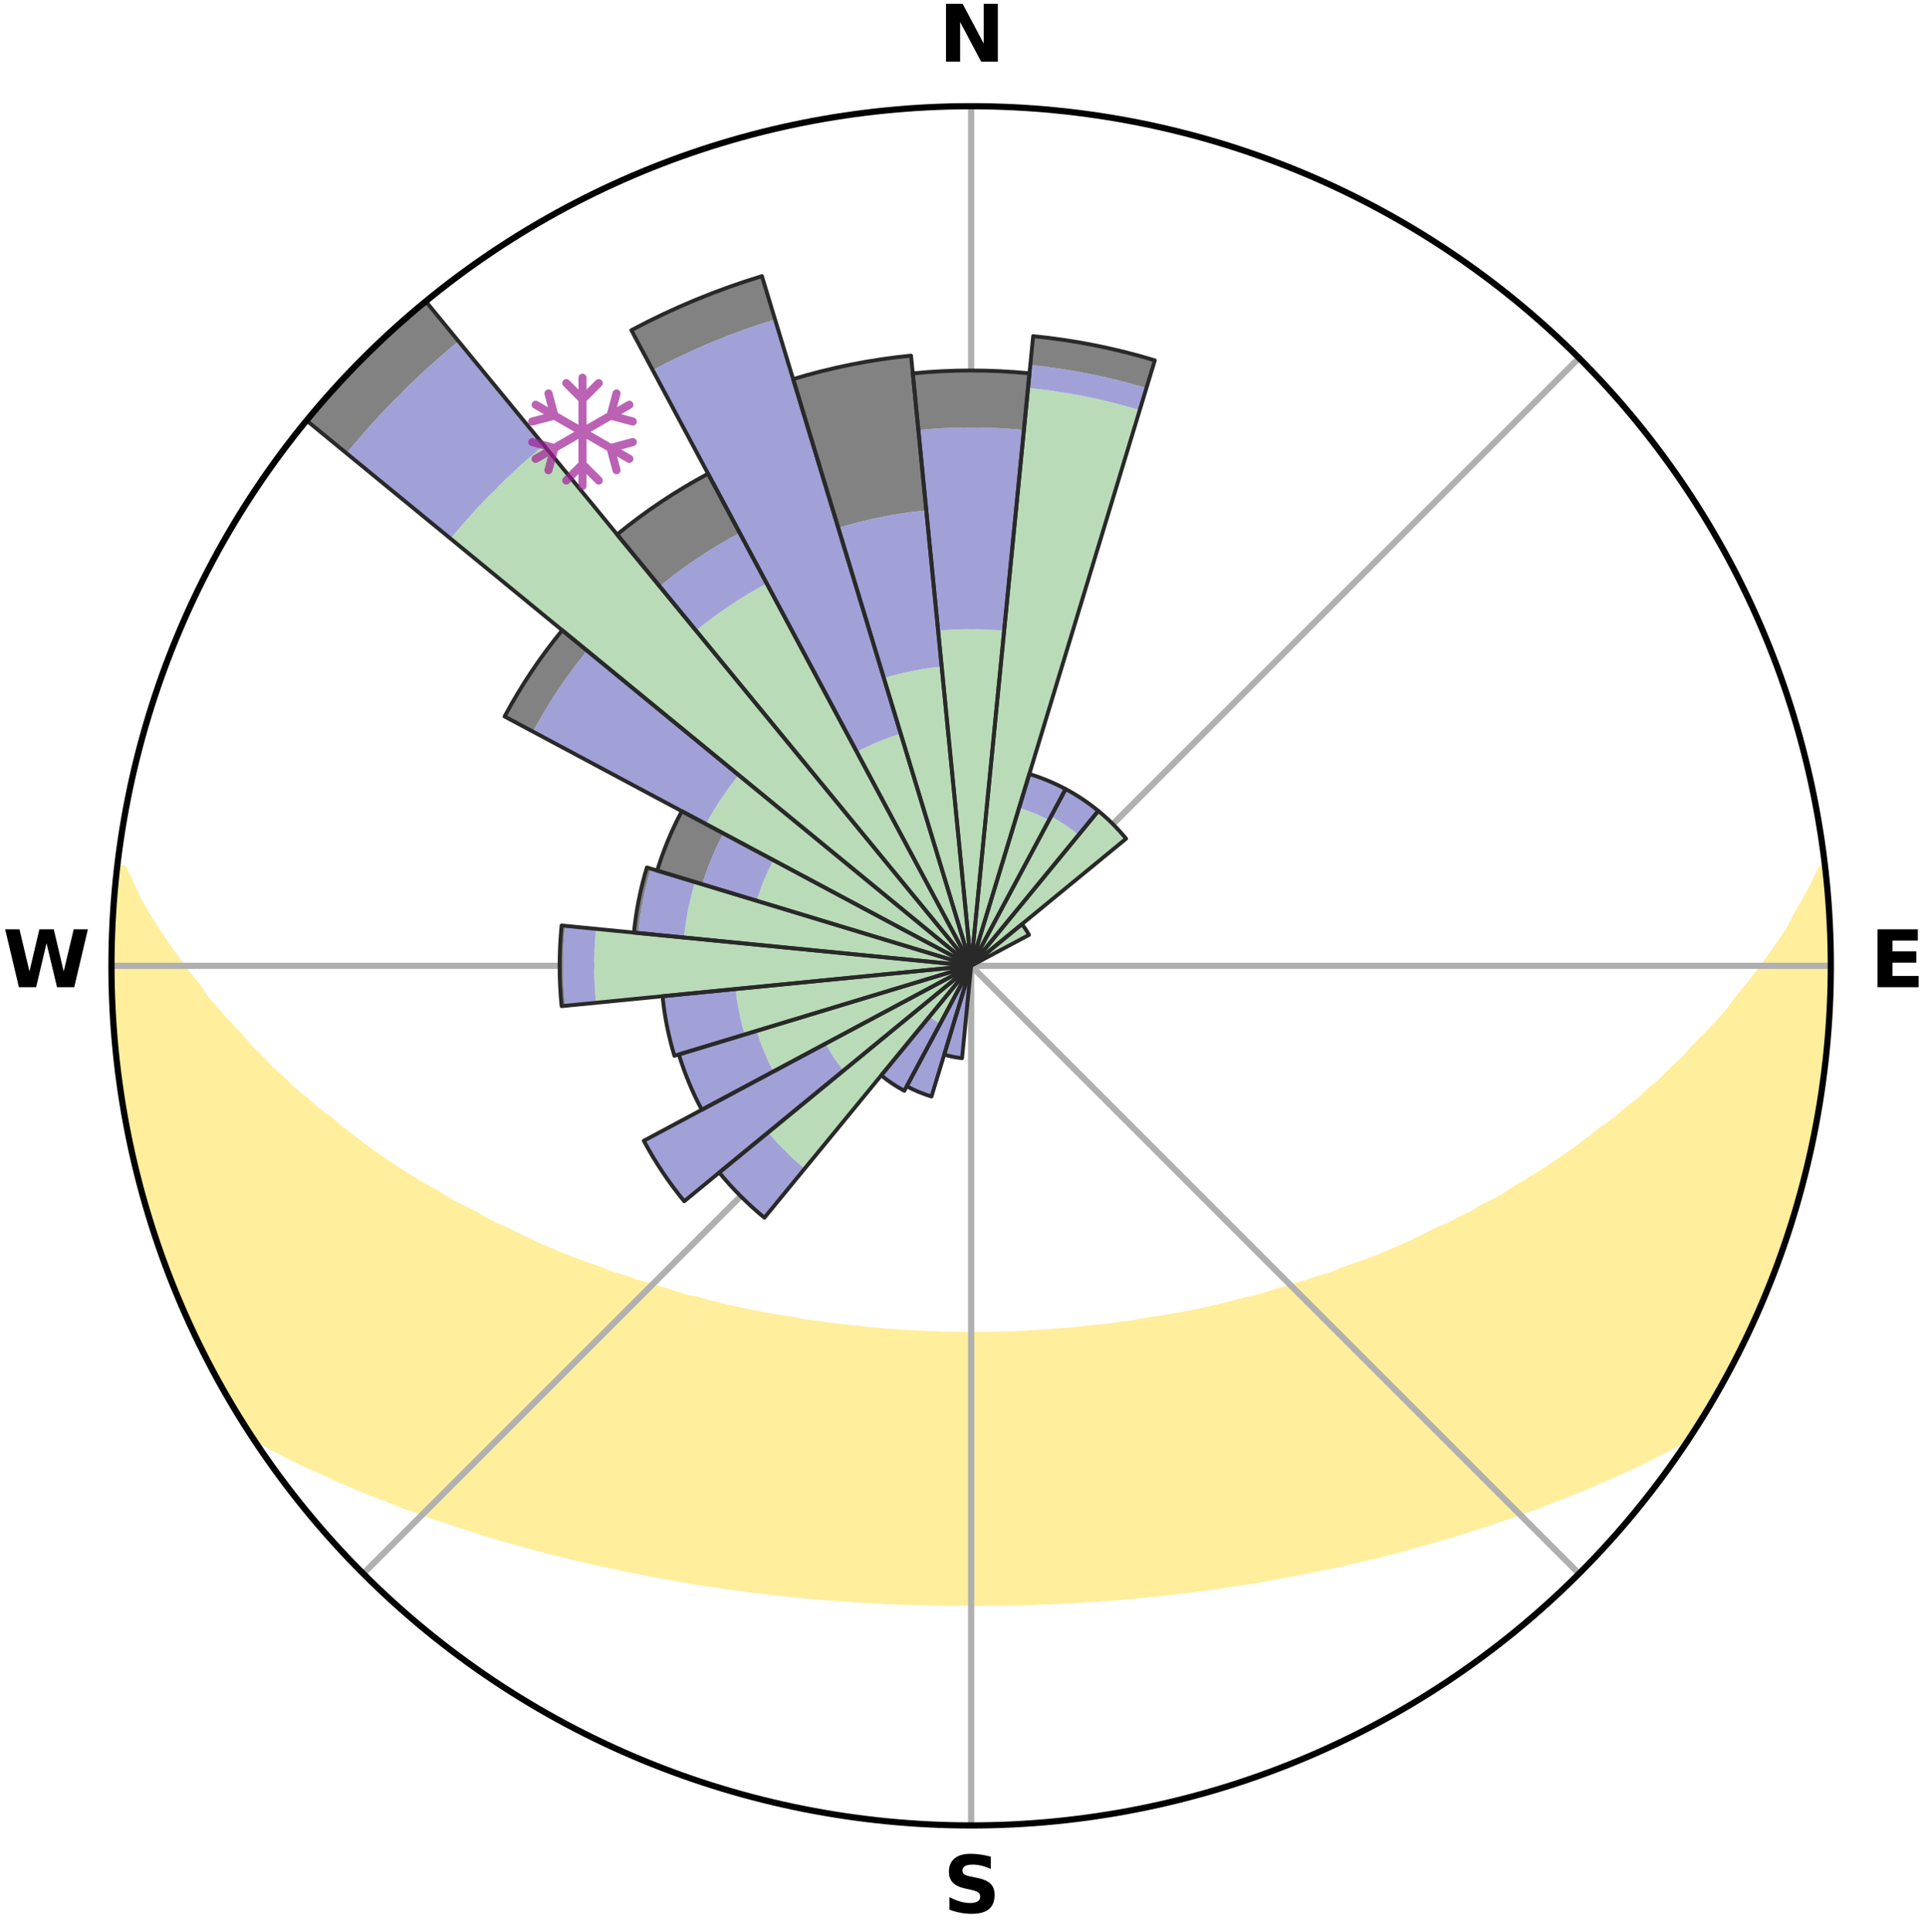 <?xml version="1.0" encoding="utf-8" standalone="no"?>
<!DOCTYPE svg PUBLIC "-//W3C//DTD SVG 1.1//EN"
  "http://www.w3.org/Graphics/SVG/1.1/DTD/svg11.dtd">
<svg xmlns:xlink="http://www.w3.org/1999/xlink" width="248.41pt" height="249.158pt" viewBox="0 0 248.41 249.158" xmlns="http://www.w3.org/2000/svg" version="1.1">
 <title>Ski Rose for Magic Mountain Ski Area</title>
 <defs>
  <style type="text/css">*{stroke-linejoin: round; stroke-linecap: butt}</style>
 </defs>
 <g id="figure_1">
  <g id="patch_1">
   <path d="M 0 249.158 
L 248.41 249.158 
L 248.41 0 
L 0 0 
z
" style="fill: #ffffff"/>
  </g>
  <g id="axes_1">
   <g id="patch_2">
    <path d="M 236.135 124.579 
C 236.135 110.018 233.267 95.599 227.695 82.147 
C 222.122 68.695 213.955 56.471 203.659 46.175 
C 193.363 35.879 181.139 27.711 167.687 22.139 
C 154.235 16.567 139.815 13.699 125.255 13.699 
C 110.694 13.699 96.275 16.567 82.823 22.139 
C 69.371 27.711 57.147 35.879 46.851 46.175 
C 36.555 56.471 28.387 68.695 22.815 82.147 
C 17.243 95.599 14.375 110.018 14.375 124.579 
C 14.375 139.14 17.243 153.559 22.815 167.011 
C 28.387 180.463 36.555 192.687 46.851 202.983 
C 57.147 213.279 69.371 221.447 82.823 227.019 
C 96.275 232.591 110.694 235.459 125.255 235.459 
C 139.815 235.459 154.235 232.591 167.687 227.019 
C 181.139 221.447 193.363 213.279 203.659 202.983 
C 213.955 192.687 222.122 180.463 227.695 167.011 
C 233.267 153.559 236.135 139.14 236.135 124.579 
M 125.255 124.579 
C 125.255 124.579 125.255 124.579 125.255 124.579 
C 125.255 124.579 125.255 124.579 125.255 124.579 
C 125.255 124.579 125.255 124.579 125.255 124.579 
C 125.255 124.579 125.255 124.579 125.255 124.579 
C 125.255 124.579 125.255 124.579 125.255 124.579 
C 125.255 124.579 125.255 124.579 125.255 124.579 
C 125.255 124.579 125.255 124.579 125.255 124.579 
C 125.255 124.579 125.255 124.579 125.255 124.579 
C 125.255 124.579 125.255 124.579 125.255 124.579 
C 125.255 124.579 125.255 124.579 125.255 124.579 
C 125.255 124.579 125.255 124.579 125.255 124.579 
C 125.255 124.579 125.255 124.579 125.255 124.579 
C 125.255 124.579 125.255 124.579 125.255 124.579 
C 125.255 124.579 125.255 124.579 125.255 124.579 
C 125.255 124.579 125.255 124.579 125.255 124.579 
C 125.255 124.579 125.255 124.579 125.255 124.579 
z
" style="fill: #ffffff"/>
   </g>
   <g id="PolyCollection_1">
    <defs>
     <path id="mcfbdcb7bbb" d="M 235.393 -137.128 
L 235.017 -137.085 
L 234.041 -135.054 
L 232.97 -133.056 
L 231.825 -131.097 
L 230.84 -129.189 
L 229.592 -127.311 
L 228.301 -125.478 
L 226.972 -123.691 
L 225.609 -121.951 
L 224.214 -120.258 
L 223.012 -118.6 
L 221.561 -117 
L 220.085 -115.448 
L 218.586 -113.945 
L 217.286 -112.463 
L 215.746 -111.055 
L 214.406 -109.66 
L 212.831 -108.348 
L 211.457 -107.041 
L 209.855 -105.824 
L 208.454 -104.605 
L 206.83 -103.482 
L 205.408 -102.351 
L 203.976 -101.261 
L 202.535 -100.213 
L 201.088 -99.206 
L 199.636 -98.239 
L 198.179 -97.314 
L 196.719 -96.429 
L 195.258 -95.583 
L 193.985 -94.694 
L 192.522 -93.924 
L 191.061 -93.191 
L 189.783 -92.407 
L 188.327 -91.746 
L 187.049 -91.027 
L 185.603 -90.436 
L 184.33 -89.781 
L 183.06 -89.156 
L 181.792 -88.561 
L 180.529 -87.994 
L 179.27 -87.456 
L 178.016 -86.945 
L 176.769 -86.461 
L 175.529 -86.002 
L 174.296 -85.57 
L 173.072 -85.162 
L 171.986 -84.667 
L 170.777 -84.305 
L 169.577 -83.965 
L 168.506 -83.535 
L 167.325 -83.237 
L 166.265 -82.847 
L 165.103 -82.588 
L 164.056 -82.235 
L 163.014 -81.9 
L 161.977 -81.583 
L 160.856 -81.392 
L 159.835 -81.106 
L 158.82 -80.837 
L 157.811 -80.582 
L 156.809 -80.341 
L 155.815 -80.114 
L 154.827 -79.901 
L 153.846 -79.7 
L 152.873 -79.511 
L 151.906 -79.334 
L 150.948 -79.167 
L 149.996 -79.011 
L 149.053 -78.864 
L 148.116 -78.726 
L 147.187 -78.597 
L 146.303 -78.392 
L 145.386 -78.282 
L 144.475 -78.178 
L 143.601 -78.005 
L 142.701 -77.917 
L 141.808 -77.834 
L 140.921 -77.757 
L 140.061 -77.621 
L 139.184 -77.556 
L 138.328 -77.438 
L 137.46 -77.384 
L 136.598 -77.333 
L 135.75 -77.239 
L 134.895 -77.198 
L 134.051 -77.119 
L 133.202 -77.086 
L 132.362 -77.023 
L 131.519 -76.997 
L 130.682 -76.949 
L 129.843 -76.93 
L 129.006 -76.912 
L 128.172 -76.882 
L 127.338 -76.87 
L 126.505 -76.855 
L 125.671 -76.848 
L 124.838 -76.848 
L 124.005 -76.857 
L 123.172 -76.867 
L 122.338 -76.889 
L 121.503 -76.904 
L 120.668 -76.941 
L 119.83 -76.962 
L 118.993 -77.013 
L 118.15 -77.041 
L 117.311 -77.106 
L 116.463 -77.141 
L 115.62 -77.221 
L 114.766 -77.265 
L 113.907 -77.311 
L 113.057 -77.413 
L 112.19 -77.469 
L 111.336 -77.589 
L 110.46 -77.656 
L 109.578 -77.727 
L 108.715 -77.873 
L 107.824 -77.957 
L 106.925 -78.047 
L 106.053 -78.221 
L 105.144 -78.327 
L 104.228 -78.439 
L 103.305 -78.559 
L 102.418 -78.776 
L 101.484 -78.915 
L 100.542 -79.063 
L 99.592 -79.221 
L 98.636 -79.388 
L 97.671 -79.567 
L 96.7 -79.757 
L 95.721 -79.959 
L 94.736 -80.173 
L 93.743 -80.401 
L 92.743 -80.642 
L 91.737 -80.898 
L 90.724 -81.168 
L 89.705 -81.454 
L 88.586 -81.646 
L 87.552 -81.964 
L 86.512 -82.299 
L 85.467 -82.652 
L 84.308 -82.912 
L 83.251 -83.302 
L 82.072 -83.6 
L 81.003 -84.03 
L 79.807 -84.37 
L 78.6 -84.732 
L 77.516 -85.226 
L 76.294 -85.634 
L 75.064 -86.067 
L 73.827 -86.524 
L 72.582 -87.008 
L 71.331 -87.518 
L 70.075 -88.056 
L 68.814 -88.622 
L 67.549 -89.217 
L 66.281 -89.841 
L 65.011 -90.495 
L 63.567 -91.085 
L 62.292 -91.803 
L 61.018 -92.552 
L 59.563 -93.246 
L 58.105 -93.977 
L 56.833 -94.828 
L 55.374 -95.633 
L 53.916 -96.478 
L 52.459 -97.362 
L 51.005 -98.286 
L 49.554 -99.25 
L 48.11 -100.255 
L 46.672 -101.302 
L 45.243 -102.39 
L 43.822 -103.519 
L 42.413 -104.691 
L 40.803 -105.857 
L 39.418 -107.115 
L 37.832 -108.376 
L 36.478 -109.723 
L 34.923 -111.079 
L 33.605 -112.513 
L 32.087 -113.964 
L 30.812 -115.485 
L 29.339 -117.03 
L 27.891 -118.624 
L 26.469 -120.266 
L 25.299 -121.962 
L 23.937 -123.695 
L 22.61 -125.475 
L 21.319 -127.301 
L 20.07 -129.172 
L 18.868 -131.086 
L 17.722 -133.042 
L 16.85 -135.017 
L 15.856 -137.044 
L 15.098 -137.13 
L 15.098 -137.13 
L 14.986 -135.197 
L 14.751 -133.276 
L 14.583 -131.348 
L 14.602 -129.41 
L 14.465 -127.48 
L 14.396 -125.547 
L 14.477 -123.612 
L 14.436 -121.677 
L 14.654 -119.75 
L 14.677 -117.816 
L 14.731 -115.881 
L 15.002 -113.963 
L 15.117 -112.03 
L 15.448 -110.123 
L 15.623 -108.194 
L 16.061 -106.306 
L 16.247 -104.376 
L 16.747 -102.503 
L 17.044 -100.589 
L 17.551 -98.722 
L 17.91 -96.818 
L 18.475 -94.966 
L 18.952 -93.091 
L 19.52 -91.241 
L 20.116 -89.4 
L 20.797 -87.589 
L 21.401 -85.75 
L 22.143 -83.962 
L 22.858 -82.165 
L 23.605 -80.38 
L 24.387 -78.611 
L 25.208 -76.859 
L 26.114 -75.149 
L 26.906 -73.382 
L 27.812 -71.672 
L 28.762 -69.986 
L 29.723 -68.306 
L 30.727 -66.652 
L 31.741 -65.004 
L 33.258 -63.688 
L 35.082 -62.605 
L 37.006 -61.632 
L 38.878 -60.664 
L 40.828 -59.796 
L 42.712 -58.921 
L 44.597 -58.09 
L 46.478 -57.297 
L 48.355 -56.544 
L 50.225 -55.827 
L 52.029 -55.09 
L 53.885 -54.444 
L 55.675 -53.774 
L 57.511 -53.192 
L 59.285 -52.585 
L 61.05 -52.009 
L 62.806 -51.461 
L 64.552 -50.941 
L 66.288 -50.448 
L 68.014 -49.981 
L 69.689 -49.486 
L 71.394 -49.069 
L 73.087 -48.674 
L 74.733 -48.249 
L 76.372 -47.848 
L 78.032 -47.518 
L 79.65 -47.157 
L 81.259 -46.818 
L 82.859 -46.495 
L 84.45 -46.194 
L 86.031 -45.908 
L 87.603 -45.641 
L 89.146 -45.346 
L 90.7 -45.109 
L 92.246 -44.889 
L 93.767 -44.644 
L 95.296 -44.45 
L 96.803 -44.235 
L 98.317 -44.07 
L 99.811 -43.883 
L 101.309 -43.739 
L 102.791 -43.577 
L 104.268 -43.428 
L 105.74 -43.292 
L 107.212 -43.195 
L 108.674 -43.081 
L 110.131 -42.979 
L 111.584 -42.887 
L 113.034 -42.807 
L 114.48 -42.737 
L 115.923 -42.678 
L 117.364 -42.628 
L 118.803 -42.596 
L 120.239 -42.564 
L 121.673 -42.542 
L 123.106 -42.529 
L 124.539 -42.526 
L 125.971 -42.526 
L 127.403 -42.528 
L 128.837 -42.539 
L 130.271 -42.56 
L 131.707 -42.59 
L 133.146 -42.63 
L 134.586 -42.68 
L 136.029 -42.74 
L 137.475 -42.81 
L 138.925 -42.891 
L 140.378 -42.983 
L 141.835 -43.085 
L 143.302 -43.173 
L 144.769 -43.297 
L 146.24 -43.434 
L 147.717 -43.583 
L 149.208 -43.715 
L 150.696 -43.889 
L 152.19 -44.077 
L 153.704 -44.241 
L 155.211 -44.457 
L 156.739 -44.651 
L 158.26 -44.897 
L 159.806 -45.117 
L 161.36 -45.354 
L 162.924 -45.603 
L 164.475 -45.916 
L 166.055 -46.203 
L 167.646 -46.504 
L 169.245 -46.827 
L 170.855 -47.166 
L 172.504 -47.476 
L 174.132 -47.858 
L 175.77 -48.258 
L 177.453 -48.63 
L 179.108 -49.079 
L 180.813 -49.497 
L 182.488 -49.991 
L 184.213 -50.458 
L 185.949 -50.951 
L 187.695 -51.471 
L 189.451 -52.019 
L 191.215 -52.596 
L 192.989 -53.202 
L 194.824 -53.785 
L 196.614 -54.455 
L 198.47 -55.1 
L 200.274 -55.837 
L 202.142 -56.555 
L 204.02 -57.307 
L 205.9 -58.1 
L 207.785 -58.931 
L 209.668 -59.807 
L 211.618 -60.674 
L 213.491 -61.641 
L 215.415 -62.614 
L 217.238 -63.697 
L 218.762 -65.008 
L 219.794 -66.645 
L 220.771 -68.316 
L 221.72 -70.002 
L 222.666 -71.689 
L 223.569 -73.4 
L 224.436 -75.129 
L 225.323 -76.849 
L 226.006 -78.664 
L 226.928 -80.37 
L 227.667 -82.159 
L 228.343 -83.971 
L 229.094 -85.755 
L 229.661 -87.607 
L 230.349 -89.415 
L 230.99 -91.241 
L 231.507 -93.106 
L 232.049 -94.962 
L 232.545 -96.832 
L 232.997 -98.712 
L 233.405 -100.603 
L 233.879 -102.479 
L 234.272 -104.374 
L 234.55 -106.289 
L 234.914 -108.19 
L 235.168 -110.109 
L 235.323 -112.038 
L 235.576 -113.956 
L 235.655 -115.89 
L 235.884 -117.813 
L 235.886 -119.749 
L 236.041 -121.678 
L 236.118 -123.612 
L 236.013 -125.546 
L 236.062 -127.481 
L 235.889 -129.409 
L 235.871 -131.345 
L 235.779 -133.277 
L 235.551 -135.199 
L 235.393 -137.128 
z
" style="stroke: #ffee9c"/>
    </defs>
    <g clip-path="url(#paa1033fbe5)">
     <use xlink:href="#mcfbdcb7bbb" x="0" y="249.158" style="fill: #ffee9c; stroke: #ffee9c"/>
    </g>
   </g>
   <g id="matplotlib.axis_1">
    <g id="xtick_1">
     <g id="line2d_1">
      <path d="M 125.255 124.579 
L 125.255 13.699 
" clip-path="url(#paa1033fbe5)" style="fill: none; stroke: #b0b0b0; stroke-width: 0.8; stroke-linecap: square"/>
     </g>
     <g id="text_1">
      <!-- N -->
      <g transform="translate(121.07 7.958) scale(0.1 -0.1)">
       <defs>
        <path id="DejaVuSans-Bold-4e" d="M 588 4666 
L 1931 4666 
L 3628 1466 
L 3628 4666 
L 4769 4666 
L 4769 0 
L 3425 0 
L 1728 3200 
L 1728 0 
L 588 0 
L 588 4666 
z
" transform="scale(0.016)"/>
       </defs>
       <use xlink:href="#DejaVuSans-Bold-4e"/>
      </g>
     </g>
    </g>
    <g id="xtick_2">
     <g id="line2d_2">
      <path d="M 125.255 124.579 
L 203.659 46.175 
" clip-path="url(#paa1033fbe5)" style="fill: none; stroke: #b0b0b0; stroke-width: 0.8; stroke-linecap: square"/>
     </g>
    </g>
    <g id="xtick_3">
     <g id="line2d_3">
      <path d="M 125.255 124.579 
L 236.135 124.579 
" clip-path="url(#paa1033fbe5)" style="fill: none; stroke: #b0b0b0; stroke-width: 0.8; stroke-linecap: square"/>
     </g>
     <g id="text_2">
      <!-- E -->
      <g transform="translate(241.219 127.338) scale(0.1 -0.1)">
       <defs>
        <path id="DejaVuSans-Bold-45" d="M 588 4666 
L 3834 4666 
L 3834 3756 
L 1791 3756 
L 1791 2888 
L 3713 2888 
L 3713 1978 
L 1791 1978 
L 1791 909 
L 3903 909 
L 3903 0 
L 588 0 
L 588 4666 
z
" transform="scale(0.016)"/>
       </defs>
       <use xlink:href="#DejaVuSans-Bold-45"/>
      </g>
     </g>
    </g>
    <g id="xtick_4">
     <g id="line2d_4">
      <path d="M 125.255 124.579 
L 203.659 202.983 
" clip-path="url(#paa1033fbe5)" style="fill: none; stroke: #b0b0b0; stroke-width: 0.8; stroke-linecap: square"/>
     </g>
    </g>
    <g id="xtick_5">
     <g id="line2d_5">
      <path d="M 125.255 124.579 
L 125.255 235.459 
" clip-path="url(#paa1033fbe5)" style="fill: none; stroke: #b0b0b0; stroke-width: 0.8; stroke-linecap: square"/>
     </g>
     <g id="text_3">
      <!-- S -->
      <g transform="translate(121.654 246.718) scale(0.1 -0.1)">
       <defs>
        <path id="DejaVuSans-Bold-53" d="M 3834 4519 
L 3834 3531 
Q 3450 3703 3084 3790 
Q 2719 3878 2394 3878 
Q 1963 3878 1756 3759 
Q 1550 3641 1550 3391 
Q 1550 3203 1689 3098 
Q 1828 2994 2194 2919 
L 2706 2816 
Q 3484 2659 3812 2340 
Q 4141 2022 4141 1434 
Q 4141 663 3683 286 
Q 3225 -91 2284 -91 
Q 1841 -91 1394 -6 
Q 947 78 500 244 
L 500 1259 
Q 947 1022 1364 901 
Q 1781 781 2169 781 
Q 2563 781 2772 912 
Q 2981 1044 2981 1288 
Q 2981 1506 2839 1625 
Q 2697 1744 2272 1838 
L 1806 1941 
Q 1106 2091 782 2419 
Q 459 2747 459 3303 
Q 459 4000 909 4375 
Q 1359 4750 2203 4750 
Q 2588 4750 2994 4692 
Q 3400 4634 3834 4519 
z
" transform="scale(0.016)"/>
       </defs>
       <use xlink:href="#DejaVuSans-Bold-53"/>
      </g>
     </g>
    </g>
    <g id="xtick_6">
     <g id="line2d_6">
      <path d="M 125.255 124.579 
L 46.851 202.983 
" clip-path="url(#paa1033fbe5)" style="fill: none; stroke: #b0b0b0; stroke-width: 0.8; stroke-linecap: square"/>
     </g>
    </g>
    <g id="xtick_7">
     <g id="line2d_7">
      <path d="M 125.255 124.579 
L 14.375 124.579 
" clip-path="url(#paa1033fbe5)" style="fill: none; stroke: #b0b0b0; stroke-width: 0.8; stroke-linecap: square"/>
     </g>
     <g id="text_4">
      <!-- W -->
      <g transform="translate(0.36 127.338) scale(0.1 -0.1)">
       <defs>
        <path id="DejaVuSans-Bold-57" d="M 191 4666 
L 1344 4666 
L 2150 1275 
L 2950 4666 
L 4109 4666 
L 4909 1275 
L 5716 4666 
L 6859 4666 
L 5759 0 
L 4372 0 
L 3525 3547 
L 2688 0 
L 1300 0 
L 191 4666 
z
" transform="scale(0.016)"/>
       </defs>
       <use xlink:href="#DejaVuSans-Bold-57"/>
      </g>
     </g>
    </g>
    <g id="xtick_8">
     <g id="line2d_8">
      <path d="M 125.255 124.579 
L 46.851 46.175 
" clip-path="url(#paa1033fbe5)" style="fill: none; stroke: #b0b0b0; stroke-width: 0.8; stroke-linecap: square"/>
     </g>
    </g>
   </g>
   <g id="matplotlib.axis_2"/>
   <g id="patch_3">
    <path d="M 125.255 124.579 
C 125.255 124.579 125.255 124.579 125.255 124.579 
C 125.255 124.579 125.255 124.579 125.255 124.579 
L 125.255 124.579 
C 125.255 124.579 125.255 124.579 125.255 124.579 
C 125.255 124.579 125.255 124.579 125.255 124.579 
z
" clip-path="url(#paa1033fbe5)" style="fill: #d9d9d9"/>
   </g>
   <g id="patch_4">
    <path d="M 125.255 124.579 
C 125.255 124.579 125.255 124.579 125.255 124.579 
C 125.255 124.579 125.255 124.579 125.255 124.579 
L 125.255 124.579 
C 125.255 124.579 125.255 124.579 125.255 124.579 
C 125.255 124.579 125.255 124.579 125.255 124.579 
z
" clip-path="url(#paa1033fbe5)" style="fill: #d9d9d9"/>
   </g>
   <g id="patch_5">
    <path d="M 125.255 124.579 
C 125.255 124.579 125.255 124.579 125.255 124.579 
C 125.255 124.579 125.255 124.579 125.255 124.579 
L 125.255 124.579 
C 125.255 124.579 125.255 124.579 125.255 124.579 
C 125.255 124.579 125.255 124.579 125.255 124.579 
z
" clip-path="url(#paa1033fbe5)" style="fill: #d9d9d9"/>
   </g>
   <g id="patch_6">
    <path d="M 125.255 124.579 
C 125.255 124.579 125.255 124.579 125.255 124.579 
C 125.255 124.579 125.255 124.579 125.255 124.579 
L 125.255 124.579 
C 125.255 124.579 125.255 124.579 125.255 124.579 
C 125.255 124.579 125.255 124.579 125.255 124.579 
z
" clip-path="url(#paa1033fbe5)" style="fill: #d9d9d9"/>
   </g>
   <g id="patch_7">
    <path d="M 125.255 124.579 
C 125.255 124.579 125.255 124.579 125.255 124.579 
C 125.255 124.579 125.255 124.579 125.255 124.579 
L 125.255 124.579 
C 125.255 124.579 125.255 124.579 125.255 124.579 
C 125.255 124.579 125.255 124.579 125.255 124.579 
z
" clip-path="url(#paa1033fbe5)" style="fill: #d9d9d9"/>
   </g>
   <g id="patch_8">
    <path d="M 125.255 124.579 
C 125.255 124.579 125.255 124.579 125.255 124.579 
C 125.255 124.579 125.255 124.579 125.255 124.579 
L 125.255 124.579 
C 125.255 124.579 125.255 124.579 125.255 124.579 
C 125.255 124.579 125.255 124.579 125.255 124.579 
z
" clip-path="url(#paa1033fbe5)" style="fill: #d9d9d9"/>
   </g>
   <g id="patch_9">
    <path d="M 125.255 124.579 
C 125.255 124.579 125.255 124.579 125.255 124.579 
C 125.255 124.579 125.255 124.579 125.255 124.579 
L 125.255 124.579 
C 125.255 124.579 125.255 124.579 125.255 124.579 
C 125.255 124.579 125.255 124.579 125.255 124.579 
z
" clip-path="url(#paa1033fbe5)" style="fill: #d9d9d9"/>
   </g>
   <g id="patch_10">
    <path d="M 125.255 124.579 
C 125.255 124.579 125.255 124.579 125.255 124.579 
C 125.255 124.579 125.255 124.579 125.255 124.579 
L 125.255 124.579 
C 125.255 124.579 125.255 124.579 125.255 124.579 
C 125.255 124.579 125.255 124.579 125.255 124.579 
z
" clip-path="url(#paa1033fbe5)" style="fill: #d9d9d9"/>
   </g>
   <g id="patch_11">
    <path d="M 125.255 124.579 
C 125.255 124.579 125.255 124.579 125.255 124.579 
C 125.255 124.579 125.255 124.579 125.255 124.579 
L 125.255 124.579 
C 125.255 124.579 125.255 124.579 125.255 124.579 
C 125.255 124.579 125.255 124.579 125.255 124.579 
z
" clip-path="url(#paa1033fbe5)" style="fill: #d9d9d9"/>
   </g>
   <g id="patch_12">
    <path d="M 125.255 124.579 
C 125.255 124.579 125.255 124.579 125.255 124.579 
C 125.255 124.579 125.255 124.579 125.255 124.579 
L 125.255 124.579 
C 125.255 124.579 125.255 124.579 125.255 124.579 
C 125.255 124.579 125.255 124.579 125.255 124.579 
z
" clip-path="url(#paa1033fbe5)" style="fill: #d9d9d9"/>
   </g>
   <g id="patch_13">
    <path d="M 125.255 124.579 
C 125.255 124.579 125.255 124.579 125.255 124.579 
C 125.255 124.579 125.255 124.579 125.255 124.579 
L 125.255 124.579 
C 125.255 124.579 125.255 124.579 125.255 124.579 
C 125.255 124.579 125.255 124.579 125.255 124.579 
z
" clip-path="url(#paa1033fbe5)" style="fill: #d9d9d9"/>
   </g>
   <g id="patch_14">
    <path d="M 125.255 124.579 
C 125.255 124.579 125.255 124.579 125.255 124.579 
C 125.255 124.579 125.255 124.579 125.255 124.579 
L 125.255 124.579 
C 125.255 124.579 125.255 124.579 125.255 124.579 
C 125.255 124.579 125.255 124.579 125.255 124.579 
z
" clip-path="url(#paa1033fbe5)" style="fill: #d9d9d9"/>
   </g>
   <g id="patch_15">
    <path d="M 125.255 124.579 
C 125.255 124.579 125.255 124.579 125.255 124.579 
C 125.255 124.579 125.255 124.579 125.255 124.579 
L 125.255 124.579 
C 125.255 124.579 125.255 124.579 125.255 124.579 
C 125.255 124.579 125.255 124.579 125.255 124.579 
z
" clip-path="url(#paa1033fbe5)" style="fill: #d9d9d9"/>
   </g>
   <g id="patch_16">
    <path d="M 125.255 124.579 
C 125.255 124.579 125.255 124.579 125.255 124.579 
C 125.255 124.579 125.255 124.579 125.255 124.579 
L 125.255 124.579 
C 125.255 124.579 125.255 124.579 125.255 124.579 
C 125.255 124.579 125.255 124.579 125.255 124.579 
z
" clip-path="url(#paa1033fbe5)" style="fill: #d9d9d9"/>
   </g>
   <g id="patch_17">
    <path d="M 125.255 124.579 
C 125.255 124.579 125.255 124.579 125.255 124.579 
C 125.255 124.579 125.255 124.579 125.255 124.579 
L 125.255 124.579 
C 125.255 124.579 125.255 124.579 125.255 124.579 
C 125.255 124.579 125.255 124.579 125.255 124.579 
z
" clip-path="url(#paa1033fbe5)" style="fill: #d9d9d9"/>
   </g>
   <g id="patch_18">
    <path d="M 125.255 124.579 
C 125.255 124.579 125.255 124.579 125.255 124.579 
C 125.255 124.579 125.255 124.579 125.255 124.579 
L 125.255 124.579 
C 125.255 124.579 125.255 124.579 125.255 124.579 
C 125.255 124.579 125.255 124.579 125.255 124.579 
z
" clip-path="url(#paa1033fbe5)" style="fill: #d9d9d9"/>
   </g>
   <g id="patch_19">
    <path d="M 125.255 124.579 
C 125.255 124.579 125.255 124.579 125.255 124.579 
C 125.255 124.579 125.255 124.579 125.255 124.579 
L 125.255 124.579 
C 125.255 124.579 125.255 124.579 125.255 124.579 
C 125.255 124.579 125.255 124.579 125.255 124.579 
z
" clip-path="url(#paa1033fbe5)" style="fill: #d9d9d9"/>
   </g>
   <g id="patch_20">
    <path d="M 125.255 124.579 
C 125.255 124.579 125.255 124.579 125.255 124.579 
C 125.255 124.579 125.255 124.579 125.255 124.579 
L 125.255 124.579 
C 125.255 124.579 125.255 124.579 125.255 124.579 
C 125.255 124.579 125.255 124.579 125.255 124.579 
z
" clip-path="url(#paa1033fbe5)" style="fill: #d9d9d9"/>
   </g>
   <g id="patch_21">
    <path d="M 125.255 124.579 
C 125.255 124.579 125.255 124.579 125.255 124.579 
C 125.255 124.579 125.255 124.579 125.255 124.579 
L 125.255 124.579 
C 125.255 124.579 125.255 124.579 125.255 124.579 
C 125.255 124.579 125.255 124.579 125.255 124.579 
z
" clip-path="url(#paa1033fbe5)" style="fill: #d9d9d9"/>
   </g>
   <g id="patch_22">
    <path d="M 125.255 124.579 
C 125.255 124.579 125.255 124.579 125.255 124.579 
C 125.255 124.579 125.255 124.579 125.255 124.579 
L 125.255 124.579 
C 125.255 124.579 125.255 124.579 125.255 124.579 
C 125.255 124.579 125.255 124.579 125.255 124.579 
z
" clip-path="url(#paa1033fbe5)" style="fill: #d9d9d9"/>
   </g>
   <g id="patch_23">
    <path d="M 125.255 124.579 
C 125.255 124.579 125.255 124.579 125.255 124.579 
C 125.255 124.579 125.255 124.579 125.255 124.579 
L 125.255 124.579 
C 125.255 124.579 125.255 124.579 125.255 124.579 
C 125.255 124.579 125.255 124.579 125.255 124.579 
z
" clip-path="url(#paa1033fbe5)" style="fill: #d9d9d9"/>
   </g>
   <g id="patch_24">
    <path d="M 125.255 124.579 
C 125.255 124.579 125.255 124.579 125.255 124.579 
C 125.255 124.579 125.255 124.579 125.255 124.579 
L 125.255 124.579 
C 125.255 124.579 125.255 124.579 125.255 124.579 
C 125.255 124.579 125.255 124.579 125.255 124.579 
z
" clip-path="url(#paa1033fbe5)" style="fill: #d9d9d9"/>
   </g>
   <g id="patch_25">
    <path d="M 125.255 124.579 
C 125.255 124.579 125.255 124.579 125.255 124.579 
C 125.255 124.579 125.255 124.579 125.255 124.579 
L 125.255 124.579 
C 125.255 124.579 125.255 124.579 125.255 124.579 
C 125.255 124.579 125.255 124.579 125.255 124.579 
z
" clip-path="url(#paa1033fbe5)" style="fill: #d9d9d9"/>
   </g>
   <g id="patch_26">
    <path d="M 125.255 124.579 
C 125.255 124.579 125.255 124.579 125.255 124.579 
C 125.255 124.579 125.255 124.579 125.255 124.579 
L 125.255 124.579 
C 125.255 124.579 125.255 124.579 125.255 124.579 
C 125.255 124.579 125.255 124.579 125.255 124.579 
z
" clip-path="url(#paa1033fbe5)" style="fill: #d9d9d9"/>
   </g>
   <g id="patch_27">
    <path d="M 125.255 124.579 
C 125.255 124.579 125.255 124.579 125.255 124.579 
C 125.255 124.579 125.255 124.579 125.255 124.579 
L 125.255 124.579 
C 125.255 124.579 125.255 124.579 125.255 124.579 
C 125.255 124.579 125.255 124.579 125.255 124.579 
z
" clip-path="url(#paa1033fbe5)" style="fill: #d9d9d9"/>
   </g>
   <g id="patch_28">
    <path d="M 125.255 124.579 
C 125.255 124.579 125.255 124.579 125.255 124.579 
C 125.255 124.579 125.255 124.579 125.255 124.579 
L 125.255 124.579 
C 125.255 124.579 125.255 124.579 125.255 124.579 
C 125.255 124.579 125.255 124.579 125.255 124.579 
z
" clip-path="url(#paa1033fbe5)" style="fill: #d9d9d9"/>
   </g>
   <g id="patch_29">
    <path d="M 125.255 124.579 
C 125.255 124.579 125.255 124.579 125.255 124.579 
C 125.255 124.579 125.255 124.579 125.255 124.579 
L 125.255 124.579 
C 125.255 124.579 125.255 124.579 125.255 124.579 
C 125.255 124.579 125.255 124.579 125.255 124.579 
z
" clip-path="url(#paa1033fbe5)" style="fill: #d9d9d9"/>
   </g>
   <g id="patch_30">
    <path d="M 125.255 124.579 
C 125.255 124.579 125.255 124.579 125.255 124.579 
C 125.255 124.579 125.255 124.579 125.255 124.579 
L 125.255 124.579 
C 125.255 124.579 125.255 124.579 125.255 124.579 
C 125.255 124.579 125.255 124.579 125.255 124.579 
z
" clip-path="url(#paa1033fbe5)" style="fill: #d9d9d9"/>
   </g>
   <g id="patch_31">
    <path d="M 125.255 124.579 
C 125.255 124.579 125.255 124.579 125.255 124.579 
C 125.255 124.579 125.255 124.579 125.255 124.579 
L 125.255 124.579 
C 125.255 124.579 125.255 124.579 125.255 124.579 
C 125.255 124.579 125.255 124.579 125.255 124.579 
z
" clip-path="url(#paa1033fbe5)" style="fill: #d9d9d9"/>
   </g>
   <g id="patch_32">
    <path d="M 125.255 124.579 
C 125.255 124.579 125.255 124.579 125.255 124.579 
C 125.255 124.579 125.255 124.579 125.255 124.579 
L 125.255 124.579 
C 125.255 124.579 125.255 124.579 125.255 124.579 
C 125.255 124.579 125.255 124.579 125.255 124.579 
z
" clip-path="url(#paa1033fbe5)" style="fill: #d9d9d9"/>
   </g>
   <g id="patch_33">
    <path d="M 125.255 124.579 
C 125.255 124.579 125.255 124.579 125.255 124.579 
C 125.255 124.579 125.255 124.579 125.255 124.579 
L 125.255 124.579 
C 125.255 124.579 125.255 124.579 125.255 124.579 
C 125.255 124.579 125.255 124.579 125.255 124.579 
z
" clip-path="url(#paa1033fbe5)" style="fill: #d9d9d9"/>
   </g>
   <g id="patch_34">
    <path d="M 125.255 124.579 
C 125.255 124.579 125.255 124.579 125.255 124.579 
C 125.255 124.579 125.255 124.579 125.255 124.579 
L 125.255 124.579 
C 125.255 124.579 125.255 124.579 125.255 124.579 
C 125.255 124.579 125.255 124.579 125.255 124.579 
z
" clip-path="url(#paa1033fbe5)" style="fill: #d9d9d9"/>
   </g>
   <g id="patch_35">
    <path d="M 125.255 124.579 
C 125.255 124.579 125.255 124.579 125.255 124.579 
C 125.255 124.579 125.255 124.579 125.255 124.579 
L 129.511 81.361 
C 128.097 81.222 126.676 81.152 125.255 81.152 
C 123.833 81.152 122.413 81.222 120.998 81.361 
z
" clip-path="url(#paa1033fbe5)" style="fill: #badbb8"/>
   </g>
   <g id="patch_36">
    <path d="M 125.255 124.579 
C 125.255 124.579 125.255 124.579 125.255 124.579 
C 125.255 124.579 125.255 124.579 125.255 124.579 
L 146.997 52.904 
C 144.651 52.192 142.272 51.596 139.867 51.118 
C 137.463 50.64 135.036 50.28 132.596 50.039 
z
" clip-path="url(#paa1033fbe5)" style="fill: #badbb8"/>
   </g>
   <g id="patch_37">
    <path d="M 125.255 124.579 
C 125.255 124.579 125.255 124.579 125.255 124.579 
C 125.255 124.579 125.255 124.579 125.255 124.579 
L 135.294 105.796 
C 134.68 105.468 134.049 105.17 133.405 104.903 
C 132.761 104.636 132.104 104.401 131.437 104.199 
z
" clip-path="url(#paa1033fbe5)" style="fill: #badbb8"/>
   </g>
   <g id="patch_38">
    <path d="M 125.255 124.579 
C 125.255 124.579 125.255 124.579 125.255 124.579 
C 125.255 124.579 125.255 124.579 125.255 124.579 
L 139.117 107.688 
C 138.564 107.235 137.989 106.808 137.394 106.411 
C 136.8 106.014 136.186 105.646 135.555 105.308 
z
" clip-path="url(#paa1033fbe5)" style="fill: #badbb8"/>
   </g>
   <g id="patch_39">
    <path d="M 125.255 124.579 
C 125.255 124.579 125.255 124.579 125.255 124.579 
C 125.255 124.579 125.255 124.579 125.255 124.579 
L 145.24 108.177 
C 144.703 107.523 144.135 106.896 143.536 106.297 
C 142.938 105.699 142.311 105.13 141.656 104.594 
z
" clip-path="url(#paa1033fbe5)" style="fill: #badbb8"/>
   </g>
   <g id="patch_40">
    <path d="M 125.255 124.579 
C 125.255 124.579 125.255 124.579 125.255 124.579 
C 125.255 124.579 125.255 124.579 125.255 124.579 
L 132.718 120.59 
C 132.588 120.345 132.445 120.108 132.291 119.877 
C 132.137 119.647 131.972 119.424 131.797 119.21 
z
" clip-path="url(#paa1033fbe5)" style="fill: #badbb8"/>
   </g>
   <g id="patch_41">
    <path d="M 125.255 124.579 
C 125.255 124.579 125.255 124.579 125.255 124.579 
C 125.255 124.579 125.255 124.579 125.255 124.579 
L 125.255 124.579 
C 125.255 124.579 125.255 124.579 125.255 124.579 
C 125.255 124.579 125.255 124.579 125.255 124.579 
z
" clip-path="url(#paa1033fbe5)" style="fill: #badbb8"/>
   </g>
   <g id="patch_42">
    <path d="M 125.255 124.579 
C 125.255 124.579 125.255 124.579 125.255 124.579 
C 125.255 124.579 125.255 124.579 125.255 124.579 
L 125.255 124.579 
C 125.255 124.579 125.255 124.579 125.255 124.579 
C 125.255 124.579 125.255 124.579 125.255 124.579 
z
" clip-path="url(#paa1033fbe5)" style="fill: #badbb8"/>
   </g>
   <g id="patch_43">
    <path d="M 125.255 124.579 
C 125.255 124.579 125.255 124.579 125.255 124.579 
C 125.255 124.579 125.255 124.579 125.255 124.579 
L 125.255 124.579 
C 125.255 124.579 125.255 124.579 125.255 124.579 
C 125.255 124.579 125.255 124.579 125.255 124.579 
z
" clip-path="url(#paa1033fbe5)" style="fill: #badbb8"/>
   </g>
   <g id="patch_44">
    <path d="M 125.255 124.579 
C 125.255 124.579 125.255 124.579 125.255 124.579 
C 125.255 124.579 125.255 124.579 125.255 124.579 
L 125.255 124.579 
C 125.255 124.579 125.255 124.579 125.255 124.579 
C 125.255 124.579 125.255 124.579 125.255 124.579 
z
" clip-path="url(#paa1033fbe5)" style="fill: #badbb8"/>
   </g>
   <g id="patch_45">
    <path d="M 125.255 124.579 
C 125.255 124.579 125.255 124.579 125.255 124.579 
C 125.255 124.579 125.255 124.579 125.255 124.579 
L 125.255 124.579 
C 125.255 124.579 125.255 124.579 125.255 124.579 
C 125.255 124.579 125.255 124.579 125.255 124.579 
z
" clip-path="url(#paa1033fbe5)" style="fill: #badbb8"/>
   </g>
   <g id="patch_46">
    <path d="M 125.255 124.579 
C 125.255 124.579 125.255 124.579 125.255 124.579 
C 125.255 124.579 125.255 124.579 125.255 124.579 
L 125.255 124.579 
C 125.255 124.579 125.255 124.579 125.255 124.579 
C 125.255 124.579 125.255 124.579 125.255 124.579 
z
" clip-path="url(#paa1033fbe5)" style="fill: #badbb8"/>
   </g>
   <g id="patch_47">
    <path d="M 125.255 124.579 
C 125.255 124.579 125.255 124.579 125.255 124.579 
C 125.255 124.579 125.255 124.579 125.255 124.579 
L 125.255 124.579 
C 125.255 124.579 125.255 124.579 125.255 124.579 
C 125.255 124.579 125.255 124.579 125.255 124.579 
z
" clip-path="url(#paa1033fbe5)" style="fill: #badbb8"/>
   </g>
   <g id="patch_48">
    <path d="M 125.255 124.579 
C 125.255 124.579 125.255 124.579 125.255 124.579 
C 125.255 124.579 125.255 124.579 125.255 124.579 
L 125.255 124.579 
C 125.255 124.579 125.255 124.579 125.255 124.579 
C 125.255 124.579 125.255 124.579 125.255 124.579 
z
" clip-path="url(#paa1033fbe5)" style="fill: #badbb8"/>
   </g>
   <g id="patch_49">
    <path d="M 125.255 124.579 
C 125.255 124.579 125.255 124.579 125.255 124.579 
C 125.255 124.579 125.255 124.579 125.255 124.579 
L 125.255 124.579 
C 125.255 124.579 125.255 124.579 125.255 124.579 
C 125.255 124.579 125.255 124.579 125.255 124.579 
z
" clip-path="url(#paa1033fbe5)" style="fill: #badbb8"/>
   </g>
   <g id="patch_50">
    <path d="M 125.255 124.579 
C 125.255 124.579 125.255 124.579 125.255 124.579 
C 125.255 124.579 125.255 124.579 125.255 124.579 
L 125.255 124.579 
C 125.255 124.579 125.255 124.579 125.255 124.579 
C 125.255 124.579 125.255 124.579 125.255 124.579 
z
" clip-path="url(#paa1033fbe5)" style="fill: #badbb8"/>
   </g>
   <g id="patch_51">
    <path d="M 125.255 124.579 
C 125.255 124.579 125.255 124.579 125.255 124.579 
C 125.255 124.579 125.255 124.579 125.255 124.579 
L 125.255 124.579 
C 125.255 124.579 125.255 124.579 125.255 124.579 
C 125.255 124.579 125.255 124.579 125.255 124.579 
z
" clip-path="url(#paa1033fbe5)" style="fill: #badbb8"/>
   </g>
   <g id="patch_52">
    <path d="M 125.255 124.579 
C 125.255 124.579 125.255 124.579 125.255 124.579 
C 125.255 124.579 125.255 124.579 125.255 124.579 
L 125.255 124.579 
C 125.255 124.579 125.255 124.579 125.255 124.579 
C 125.255 124.579 125.255 124.579 125.255 124.579 
z
" clip-path="url(#paa1033fbe5)" style="fill: #badbb8"/>
   </g>
   <g id="patch_53">
    <path d="M 125.255 124.579 
C 125.255 124.579 125.255 124.579 125.255 124.579 
C 125.255 124.579 125.255 124.579 125.255 124.579 
L 125.255 124.579 
C 125.255 124.579 125.255 124.579 125.255 124.579 
C 125.255 124.579 125.255 124.579 125.255 124.579 
z
" clip-path="url(#paa1033fbe5)" style="fill: #badbb8"/>
   </g>
   <g id="patch_54">
    <path d="M 125.255 124.579 
C 125.255 124.579 125.255 124.579 125.255 124.579 
C 125.255 124.579 125.255 124.579 125.255 124.579 
L 119.886 131.121 
C 120.1 131.297 120.323 131.462 120.553 131.616 
C 120.784 131.769 121.021 131.912 121.266 132.043 
z
" clip-path="url(#paa1033fbe5)" style="fill: #badbb8"/>
   </g>
   <g id="patch_55">
    <path d="M 125.255 124.579 
C 125.255 124.579 125.255 124.579 125.255 124.579 
C 125.255 124.579 125.255 124.579 125.255 124.579 
L 99.088 146.054 
C 99.791 146.91 100.535 147.732 101.319 148.515 
C 102.102 149.299 102.924 150.043 103.78 150.746 
z
" clip-path="url(#paa1033fbe5)" style="fill: #badbb8"/>
   </g>
   <g id="patch_56">
    <path d="M 125.255 124.579 
C 125.255 124.579 125.255 124.579 125.255 124.579 
C 125.255 124.579 125.255 124.579 125.255 124.579 
L 106.472 134.619 
C 106.801 135.233 107.159 135.832 107.547 136.411 
C 107.934 136.991 108.35 137.551 108.792 138.09 
z
" clip-path="url(#paa1033fbe5)" style="fill: #badbb8"/>
   </g>
   <g id="patch_57">
    <path d="M 125.255 124.579 
C 125.255 124.579 125.255 124.579 125.255 124.579 
C 125.255 124.579 125.255 124.579 125.255 124.579 
L 97.594 132.97 
C 97.868 133.875 98.187 134.767 98.549 135.641 
C 98.912 136.515 99.316 137.371 99.762 138.205 
z
" clip-path="url(#paa1033fbe5)" style="fill: #badbb8"/>
   </g>
   <g id="patch_58">
    <path d="M 125.255 124.579 
C 125.255 124.579 125.255 124.579 125.255 124.579 
C 125.255 124.579 125.255 124.579 125.255 124.579 
L 94.889 127.57 
C 94.987 128.564 95.134 129.552 95.328 130.532 
C 95.523 131.511 95.766 132.481 96.056 133.436 
z
" clip-path="url(#paa1033fbe5)" style="fill: #badbb8"/>
   </g>
   <g id="patch_59">
    <path d="M 125.255 124.579 
C 125.255 124.579 125.255 124.579 125.255 124.579 
C 125.255 124.579 125.255 124.579 125.255 124.579 
L 76.874 119.814 
C 76.718 121.398 76.64 122.988 76.64 124.579 
C 76.64 126.17 76.718 127.761 76.874 129.344 
z
" clip-path="url(#paa1033fbe5)" style="fill: #badbb8"/>
   </g>
   <g id="patch_60">
    <path d="M 125.255 124.579 
C 125.255 124.579 125.255 124.579 125.255 124.579 
C 125.255 124.579 125.255 124.579 125.255 124.579 
L 89.647 113.777 
C 89.293 114.943 88.997 116.125 88.759 117.32 
C 88.522 118.514 88.343 119.72 88.224 120.932 
z
" clip-path="url(#paa1033fbe5)" style="fill: #badbb8"/>
   </g>
   <g id="patch_61">
    <path d="M 125.255 124.579 
C 125.255 124.579 125.255 124.579 125.255 124.579 
C 125.255 124.579 125.255 124.579 125.255 124.579 
L 99.762 110.953 
C 99.316 111.787 98.912 112.643 98.549 113.517 
C 98.187 114.391 97.868 115.283 97.594 116.188 
z
" clip-path="url(#paa1033fbe5)" style="fill: #badbb8"/>
   </g>
   <g id="patch_62">
    <path d="M 125.255 124.579 
C 125.255 124.579 125.255 124.579 125.255 124.579 
C 125.255 124.579 125.255 124.579 125.255 124.579 
L 95.277 99.977 
C 94.471 100.958 93.715 101.978 93.01 103.033 
C 92.304 104.089 91.651 105.178 91.053 106.298 
z
" clip-path="url(#paa1033fbe5)" style="fill: #badbb8"/>
   </g>
   <g id="patch_63">
    <path d="M 125.255 124.579 
C 125.255 124.579 125.255 124.579 125.255 124.579 
C 125.255 124.579 125.255 124.579 125.255 124.579 
L 70.155 57.439 
C 67.957 59.243 65.85 61.153 63.839 63.164 
C 61.829 65.174 59.919 67.281 58.115 69.479 
z
" clip-path="url(#paa1033fbe5)" style="fill: #badbb8"/>
   </g>
   <g id="patch_64">
    <path d="M 125.255 124.579 
C 125.255 124.579 125.255 124.579 125.255 124.579 
C 125.255 124.579 125.255 124.579 125.255 124.579 
L 98.893 75.26 
C 97.279 76.123 95.708 77.064 94.186 78.081 
C 92.664 79.098 91.193 80.189 89.778 81.351 
z
" clip-path="url(#paa1033fbe5)" style="fill: #badbb8"/>
   </g>
   <g id="patch_65">
    <path d="M 125.255 124.579 
C 125.255 124.579 125.255 124.579 125.255 124.579 
C 125.255 124.579 125.255 124.579 125.255 124.579 
L 116.173 94.641 
C 115.193 94.938 114.229 95.283 113.282 95.675 
C 112.336 96.067 111.41 96.505 110.507 96.988 
z
" clip-path="url(#paa1033fbe5)" style="fill: #badbb8"/>
   </g>
   <g id="patch_66">
    <path d="M 125.255 124.579 
C 125.255 124.579 125.255 124.579 125.255 124.579 
C 125.255 124.579 125.255 124.579 125.255 124.579 
L 121.454 85.985 
C 120.19 86.109 118.934 86.296 117.689 86.543 
C 116.444 86.791 115.212 87.099 113.997 87.468 
z
" clip-path="url(#paa1033fbe5)" style="fill: #badbb8"/>
   </g>
   <g id="patch_67">
    <path d="M 120.998 81.361 
C 122.413 81.222 123.833 81.152 125.255 81.152 
C 126.676 81.152 128.097 81.222 129.511 81.361 
L 132.061 55.471 
C 129.799 55.248 127.528 55.137 125.255 55.137 
C 122.982 55.137 120.71 55.248 118.448 55.471 
z
" clip-path="url(#paa1033fbe5)" style="fill: #a1a1d8"/>
   </g>
   <g id="patch_68">
    <path d="M 132.596 50.039 
C 135.036 50.28 137.463 50.64 139.867 51.118 
C 142.272 51.596 144.651 52.192 146.997 52.904 
L 147.859 50.063 
C 145.42 49.323 142.946 48.703 140.446 48.206 
C 137.947 47.709 135.424 47.335 132.887 47.085 
z
" clip-path="url(#paa1033fbe5)" style="fill: #a1a1d8"/>
   </g>
   <g id="patch_69">
    <path d="M 131.437 104.199 
C 132.104 104.401 132.761 104.636 133.405 104.903 
C 134.049 105.17 134.68 105.468 135.294 105.796 
L 137.442 101.778 
C 136.696 101.379 135.931 101.017 135.149 100.693 
C 134.367 100.369 133.57 100.084 132.76 99.838 
z
" clip-path="url(#paa1033fbe5)" style="fill: #a1a1d8"/>
   </g>
   <g id="patch_70">
    <path d="M 135.555 105.308 
C 136.186 105.646 136.8 106.014 137.394 106.411 
C 137.989 106.808 138.564 107.235 139.117 107.688 
L 141.656 104.594 
C 141.002 104.057 140.322 103.552 139.619 103.082 
C 138.915 102.612 138.189 102.177 137.442 101.778 
z
" clip-path="url(#paa1033fbe5)" style="fill: #a1a1d8"/>
   </g>
   <g id="patch_71">
    <path d="M 141.656 104.594 
C 142.311 105.13 142.938 105.699 143.536 106.297 
C 144.135 106.896 144.703 107.523 145.24 108.177 
L 145.24 108.177 
C 144.703 107.523 144.135 106.896 143.536 106.297 
C 142.938 105.699 142.311 105.13 141.656 104.594 
z
" clip-path="url(#paa1033fbe5)" style="fill: #a1a1d8"/>
   </g>
   <g id="patch_72">
    <path d="M 131.797 119.21 
C 131.972 119.424 132.137 119.647 132.291 119.877 
C 132.445 120.108 132.588 120.345 132.718 120.59 
L 132.718 120.59 
C 132.588 120.345 132.445 120.108 132.291 119.877 
C 132.137 119.647 131.972 119.424 131.797 119.21 
z
" clip-path="url(#paa1033fbe5)" style="fill: #a1a1d8"/>
   </g>
   <g id="patch_73">
    <path d="M 125.255 124.579 
C 125.255 124.579 125.255 124.579 125.255 124.579 
C 125.255 124.579 125.255 124.579 125.255 124.579 
L 125.255 124.579 
C 125.255 124.579 125.255 124.579 125.255 124.579 
C 125.255 124.579 125.255 124.579 125.255 124.579 
z
" clip-path="url(#paa1033fbe5)" style="fill: #a1a1d8"/>
   </g>
   <g id="patch_74">
    <path d="M 125.255 124.579 
C 125.255 124.579 125.255 124.579 125.255 124.579 
C 125.255 124.579 125.255 124.579 125.255 124.579 
L 125.255 124.579 
C 125.255 124.579 125.255 124.579 125.255 124.579 
C 125.255 124.579 125.255 124.579 125.255 124.579 
z
" clip-path="url(#paa1033fbe5)" style="fill: #a1a1d8"/>
   </g>
   <g id="patch_75">
    <path d="M 125.255 124.579 
C 125.255 124.579 125.255 124.579 125.255 124.579 
C 125.255 124.579 125.255 124.579 125.255 124.579 
L 125.255 124.579 
C 125.255 124.579 125.255 124.579 125.255 124.579 
C 125.255 124.579 125.255 124.579 125.255 124.579 
z
" clip-path="url(#paa1033fbe5)" style="fill: #a1a1d8"/>
   </g>
   <g id="patch_76">
    <path d="M 125.255 124.579 
C 125.255 124.579 125.255 124.579 125.255 124.579 
C 125.255 124.579 125.255 124.579 125.255 124.579 
L 125.255 124.579 
C 125.255 124.579 125.255 124.579 125.255 124.579 
C 125.255 124.579 125.255 124.579 125.255 124.579 
z
" clip-path="url(#paa1033fbe5)" style="fill: #a1a1d8"/>
   </g>
   <g id="patch_77">
    <path d="M 125.255 124.579 
C 125.255 124.579 125.255 124.579 125.255 124.579 
C 125.255 124.579 125.255 124.579 125.255 124.579 
L 125.255 124.579 
C 125.255 124.579 125.255 124.579 125.255 124.579 
C 125.255 124.579 125.255 124.579 125.255 124.579 
z
" clip-path="url(#paa1033fbe5)" style="fill: #a1a1d8"/>
   </g>
   <g id="patch_78">
    <path d="M 125.255 124.579 
C 125.255 124.579 125.255 124.579 125.255 124.579 
C 125.255 124.579 125.255 124.579 125.255 124.579 
L 125.255 124.579 
C 125.255 124.579 125.255 124.579 125.255 124.579 
C 125.255 124.579 125.255 124.579 125.255 124.579 
z
" clip-path="url(#paa1033fbe5)" style="fill: #a1a1d8"/>
   </g>
   <g id="patch_79">
    <path d="M 125.255 124.579 
C 125.255 124.579 125.255 124.579 125.255 124.579 
C 125.255 124.579 125.255 124.579 125.255 124.579 
L 125.255 124.579 
C 125.255 124.579 125.255 124.579 125.255 124.579 
C 125.255 124.579 125.255 124.579 125.255 124.579 
z
" clip-path="url(#paa1033fbe5)" style="fill: #a1a1d8"/>
   </g>
   <g id="patch_80">
    <path d="M 125.255 124.579 
C 125.255 124.579 125.255 124.579 125.255 124.579 
C 125.255 124.579 125.255 124.579 125.255 124.579 
L 125.255 124.579 
C 125.255 124.579 125.255 124.579 125.255 124.579 
C 125.255 124.579 125.255 124.579 125.255 124.579 
z
" clip-path="url(#paa1033fbe5)" style="fill: #a1a1d8"/>
   </g>
   <g id="patch_81">
    <path d="M 125.255 124.579 
C 125.255 124.579 125.255 124.579 125.255 124.579 
C 125.255 124.579 125.255 124.579 125.255 124.579 
L 125.255 124.579 
C 125.255 124.579 125.255 124.579 125.255 124.579 
C 125.255 124.579 125.255 124.579 125.255 124.579 
z
" clip-path="url(#paa1033fbe5)" style="fill: #a1a1d8"/>
   </g>
   <g id="patch_82">
    <path d="M 125.255 124.579 
C 125.255 124.579 125.255 124.579 125.255 124.579 
C 125.255 124.579 125.255 124.579 125.255 124.579 
L 125.255 124.579 
C 125.255 124.579 125.255 124.579 125.255 124.579 
C 125.255 124.579 125.255 124.579 125.255 124.579 
z
" clip-path="url(#paa1033fbe5)" style="fill: #a1a1d8"/>
   </g>
   <g id="patch_83">
    <path d="M 125.255 124.579 
C 125.255 124.579 125.255 124.579 125.255 124.579 
C 125.255 124.579 125.255 124.579 125.255 124.579 
L 125.255 124.579 
C 125.255 124.579 125.255 124.579 125.255 124.579 
C 125.255 124.579 125.255 124.579 125.255 124.579 
z
" clip-path="url(#paa1033fbe5)" style="fill: #a1a1d8"/>
   </g>
   <g id="patch_84">
    <path d="M 125.255 124.579 
C 125.255 124.579 125.255 124.579 125.255 124.579 
C 125.255 124.579 125.255 124.579 125.255 124.579 
L 121.781 136.032 
C 122.156 136.146 122.536 136.241 122.92 136.317 
C 123.304 136.394 123.692 136.451 124.082 136.49 
z
" clip-path="url(#paa1033fbe5)" style="fill: #a1a1d8"/>
   </g>
   <g id="patch_85">
    <path d="M 125.255 124.579 
C 125.255 124.579 125.255 124.579 125.255 124.579 
C 125.255 124.579 125.255 124.579 125.255 124.579 
L 116.95 140.115 
C 117.459 140.387 117.981 140.634 118.513 140.855 
C 119.046 141.075 119.589 141.27 120.141 141.437 
z
" clip-path="url(#paa1033fbe5)" style="fill: #a1a1d8"/>
   </g>
   <g id="patch_86">
    <path d="M 121.266 132.043 
C 121.021 131.912 120.784 131.769 120.553 131.616 
C 120.323 131.462 120.1 131.297 119.886 131.121 
L 113.657 138.711 
C 114.12 139.091 114.601 139.447 115.098 139.78 
C 115.596 140.112 116.109 140.42 116.637 140.702 
z
" clip-path="url(#paa1033fbe5)" style="fill: #a1a1d8"/>
   </g>
   <g id="patch_87">
    <path d="M 103.78 150.746 
C 102.924 150.043 102.102 149.299 101.319 148.515 
C 100.535 147.732 99.791 146.91 99.088 146.054 
L 92.765 151.243 
C 93.638 152.306 94.562 153.326 95.535 154.299 
C 96.508 155.272 97.527 156.196 98.591 157.069 
z
" clip-path="url(#paa1033fbe5)" style="fill: #a1a1d8"/>
   </g>
   <g id="patch_88">
    <path d="M 108.792 138.09 
C 108.35 137.551 107.934 136.991 107.547 136.411 
C 107.159 135.832 106.801 135.233 106.472 134.619 
L 83.035 147.146 
C 83.774 148.528 84.58 149.873 85.45 151.176 
C 86.321 152.478 87.255 153.738 88.249 154.949 
z
" clip-path="url(#paa1033fbe5)" style="fill: #a1a1d8"/>
   </g>
   <g id="patch_89">
    <path d="M 99.762 138.205 
C 99.316 137.371 98.912 136.515 98.549 135.641 
C 98.187 134.767 97.868 133.875 97.594 132.97 
L 87.559 136.014 
C 87.933 137.248 88.368 138.462 88.862 139.654 
C 89.355 140.845 89.907 142.011 90.514 143.148 
z
" clip-path="url(#paa1033fbe5)" style="fill: #a1a1d8"/>
   </g>
   <g id="patch_90">
    <path d="M 96.056 133.436 
C 95.766 132.481 95.523 131.511 95.328 130.532 
C 95.134 129.552 94.987 128.564 94.889 127.57 
L 85.454 128.499 
C 85.582 129.802 85.775 131.097 86.03 132.381 
C 86.285 133.665 86.604 134.936 86.984 136.188 
z
" clip-path="url(#paa1033fbe5)" style="fill: #a1a1d8"/>
   </g>
   <g id="patch_91">
    <path d="M 76.874 129.344 
C 76.718 127.761 76.64 126.17 76.64 124.579 
C 76.64 122.988 76.718 121.398 76.874 119.814 
L 72.885 119.421 
C 72.716 121.135 72.631 122.857 72.631 124.579 
C 72.631 126.302 72.716 128.023 72.885 129.737 
z
" clip-path="url(#paa1033fbe5)" style="fill: #a1a1d8"/>
   </g>
   <g id="patch_92">
    <path d="M 88.224 120.932 
C 88.343 119.72 88.522 118.514 88.759 117.32 
C 88.997 116.125 89.293 114.943 89.647 113.777 
L 83.961 112.053 
C 83.551 113.404 83.208 114.775 82.932 116.161 
C 82.657 117.546 82.449 118.944 82.311 120.349 
z
" clip-path="url(#paa1033fbe5)" style="fill: #a1a1d8"/>
   </g>
   <g id="patch_93">
    <path d="M 97.594 116.188 
C 97.868 115.283 98.187 114.391 98.549 113.517 
C 98.912 112.643 99.316 111.787 99.762 110.953 
L 93.298 107.498 
C 92.739 108.544 92.232 109.617 91.778 110.712 
C 91.324 111.808 90.924 112.926 90.58 114.061 
z
" clip-path="url(#paa1033fbe5)" style="fill: #a1a1d8"/>
   </g>
   <g id="patch_94">
    <path d="M 91.053 106.298 
C 91.651 105.178 92.304 104.089 93.01 103.033 
C 93.715 101.978 94.471 100.958 95.277 99.977 
L 75.721 83.928 
C 74.391 85.549 73.141 87.235 71.975 88.979 
C 70.81 90.723 69.731 92.523 68.742 94.373 
z
" clip-path="url(#paa1033fbe5)" style="fill: #a1a1d8"/>
   </g>
   <g id="patch_95">
    <path d="M 58.115 69.479 
C 59.919 67.281 61.829 65.174 63.839 63.164 
C 65.85 61.153 67.957 59.243 70.155 57.439 
L 59.138 44.015 
C 56.501 46.179 53.972 48.472 51.559 50.884 
C 49.147 53.296 46.855 55.825 44.691 58.462 
z
" clip-path="url(#paa1033fbe5)" style="fill: #a1a1d8"/>
   </g>
   <g id="patch_96">
    <path d="M 89.778 81.351 
C 91.193 80.189 92.664 79.098 94.186 78.081 
C 95.708 77.064 97.279 76.123 98.893 75.26 
L 95.402 68.728 
C 93.574 69.705 91.795 70.771 90.071 71.923 
C 88.347 73.074 86.682 74.31 85.079 75.625 
z
" clip-path="url(#paa1033fbe5)" style="fill: #a1a1d8"/>
   </g>
   <g id="patch_97">
    <path d="M 110.507 96.988 
C 111.41 96.505 112.336 96.067 113.282 95.675 
C 114.229 95.283 115.193 94.938 116.173 94.641 
L 99.963 41.202 
C 97.234 42.03 94.547 42.991 91.912 44.082 
C 89.277 45.174 86.698 46.394 84.182 47.738 
z
" clip-path="url(#paa1033fbe5)" style="fill: #a1a1d8"/>
   </g>
   <g id="patch_98">
    <path d="M 113.997 87.468 
C 115.212 87.099 116.444 86.791 117.689 86.543 
C 118.934 86.296 120.19 86.109 121.454 85.985 
L 119.468 65.826 
C 117.545 66.016 115.632 66.299 113.737 66.676 
C 111.842 67.053 109.966 67.523 108.117 68.084 
z
" clip-path="url(#paa1033fbe5)" style="fill: #a1a1d8"/>
   </g>
   <g id="patch_99">
    <path d="M 118.448 55.471 
C 120.71 55.248 122.982 55.137 125.255 55.137 
C 127.528 55.137 129.799 55.248 132.061 55.471 
L 132.781 48.16 
C 130.28 47.914 127.768 47.79 125.255 47.79 
C 122.741 47.79 120.23 47.914 117.728 48.16 
z
" clip-path="url(#paa1033fbe5)" style="fill: #828282"/>
   </g>
   <g id="patch_100">
    <path d="M 132.887 47.085 
C 135.424 47.335 137.947 47.709 140.446 48.206 
C 142.946 48.703 145.42 49.323 147.859 50.063 
L 148.945 46.482 
C 146.389 45.706 143.796 45.057 141.176 44.536 
C 138.557 44.015 135.913 43.622 133.254 43.36 
z
" clip-path="url(#paa1033fbe5)" style="fill: #828282"/>
   </g>
   <g id="patch_101">
    <path d="M 132.76 99.838 
C 133.57 100.084 134.367 100.369 135.149 100.693 
C 135.931 101.017 136.696 101.379 137.442 101.778 
L 137.442 101.778 
C 136.696 101.379 135.931 101.017 135.149 100.693 
C 134.367 100.369 133.57 100.084 132.76 99.838 
z
" clip-path="url(#paa1033fbe5)" style="fill: #828282"/>
   </g>
   <g id="patch_102">
    <path d="M 137.442 101.778 
C 138.189 102.177 138.915 102.612 139.619 103.082 
C 140.322 103.552 141.002 104.057 141.656 104.594 
L 141.656 104.594 
C 141.002 104.057 140.322 103.552 139.619 103.082 
C 138.915 102.612 138.189 102.177 137.442 101.778 
z
" clip-path="url(#paa1033fbe5)" style="fill: #828282"/>
   </g>
   <g id="patch_103">
    <path d="M 141.656 104.594 
C 142.311 105.13 142.938 105.699 143.536 106.297 
C 144.135 106.896 144.703 107.523 145.24 108.177 
L 145.24 108.177 
C 144.703 107.523 144.135 106.896 143.536 106.297 
C 142.938 105.699 142.311 105.13 141.656 104.594 
z
" clip-path="url(#paa1033fbe5)" style="fill: #828282"/>
   </g>
   <g id="patch_104">
    <path d="M 131.797 119.21 
C 131.972 119.424 132.137 119.647 132.291 119.877 
C 132.445 120.108 132.588 120.345 132.718 120.59 
L 132.718 120.59 
C 132.588 120.345 132.445 120.108 132.291 119.877 
C 132.137 119.647 131.972 119.424 131.797 119.21 
z
" clip-path="url(#paa1033fbe5)" style="fill: #828282"/>
   </g>
   <g id="patch_105">
    <path d="M 125.255 124.579 
C 125.255 124.579 125.255 124.579 125.255 124.579 
C 125.255 124.579 125.255 124.579 125.255 124.579 
L 125.255 124.579 
C 125.255 124.579 125.255 124.579 125.255 124.579 
C 125.255 124.579 125.255 124.579 125.255 124.579 
z
" clip-path="url(#paa1033fbe5)" style="fill: #828282"/>
   </g>
   <g id="patch_106">
    <path d="M 125.255 124.579 
C 125.255 124.579 125.255 124.579 125.255 124.579 
C 125.255 124.579 125.255 124.579 125.255 124.579 
L 125.255 124.579 
C 125.255 124.579 125.255 124.579 125.255 124.579 
C 125.255 124.579 125.255 124.579 125.255 124.579 
z
" clip-path="url(#paa1033fbe5)" style="fill: #828282"/>
   </g>
   <g id="patch_107">
    <path d="M 125.255 124.579 
C 125.255 124.579 125.255 124.579 125.255 124.579 
C 125.255 124.579 125.255 124.579 125.255 124.579 
L 125.255 124.579 
C 125.255 124.579 125.255 124.579 125.255 124.579 
C 125.255 124.579 125.255 124.579 125.255 124.579 
z
" clip-path="url(#paa1033fbe5)" style="fill: #828282"/>
   </g>
   <g id="patch_108">
    <path d="M 125.255 124.579 
C 125.255 124.579 125.255 124.579 125.255 124.579 
C 125.255 124.579 125.255 124.579 125.255 124.579 
L 125.255 124.579 
C 125.255 124.579 125.255 124.579 125.255 124.579 
C 125.255 124.579 125.255 124.579 125.255 124.579 
z
" clip-path="url(#paa1033fbe5)" style="fill: #828282"/>
   </g>
   <g id="patch_109">
    <path d="M 125.255 124.579 
C 125.255 124.579 125.255 124.579 125.255 124.579 
C 125.255 124.579 125.255 124.579 125.255 124.579 
L 125.255 124.579 
C 125.255 124.579 125.255 124.579 125.255 124.579 
C 125.255 124.579 125.255 124.579 125.255 124.579 
z
" clip-path="url(#paa1033fbe5)" style="fill: #828282"/>
   </g>
   <g id="patch_110">
    <path d="M 125.255 124.579 
C 125.255 124.579 125.255 124.579 125.255 124.579 
C 125.255 124.579 125.255 124.579 125.255 124.579 
L 125.255 124.579 
C 125.255 124.579 125.255 124.579 125.255 124.579 
C 125.255 124.579 125.255 124.579 125.255 124.579 
z
" clip-path="url(#paa1033fbe5)" style="fill: #828282"/>
   </g>
   <g id="patch_111">
    <path d="M 125.255 124.579 
C 125.255 124.579 125.255 124.579 125.255 124.579 
C 125.255 124.579 125.255 124.579 125.255 124.579 
L 125.255 124.579 
C 125.255 124.579 125.255 124.579 125.255 124.579 
C 125.255 124.579 125.255 124.579 125.255 124.579 
z
" clip-path="url(#paa1033fbe5)" style="fill: #828282"/>
   </g>
   <g id="patch_112">
    <path d="M 125.255 124.579 
C 125.255 124.579 125.255 124.579 125.255 124.579 
C 125.255 124.579 125.255 124.579 125.255 124.579 
L 125.255 124.579 
C 125.255 124.579 125.255 124.579 125.255 124.579 
C 125.255 124.579 125.255 124.579 125.255 124.579 
z
" clip-path="url(#paa1033fbe5)" style="fill: #828282"/>
   </g>
   <g id="patch_113">
    <path d="M 125.255 124.579 
C 125.255 124.579 125.255 124.579 125.255 124.579 
C 125.255 124.579 125.255 124.579 125.255 124.579 
L 125.255 124.579 
C 125.255 124.579 125.255 124.579 125.255 124.579 
C 125.255 124.579 125.255 124.579 125.255 124.579 
z
" clip-path="url(#paa1033fbe5)" style="fill: #828282"/>
   </g>
   <g id="patch_114">
    <path d="M 125.255 124.579 
C 125.255 124.579 125.255 124.579 125.255 124.579 
C 125.255 124.579 125.255 124.579 125.255 124.579 
L 125.255 124.579 
C 125.255 124.579 125.255 124.579 125.255 124.579 
C 125.255 124.579 125.255 124.579 125.255 124.579 
z
" clip-path="url(#paa1033fbe5)" style="fill: #828282"/>
   </g>
   <g id="patch_115">
    <path d="M 125.255 124.579 
C 125.255 124.579 125.255 124.579 125.255 124.579 
C 125.255 124.579 125.255 124.579 125.255 124.579 
L 125.255 124.579 
C 125.255 124.579 125.255 124.579 125.255 124.579 
C 125.255 124.579 125.255 124.579 125.255 124.579 
z
" clip-path="url(#paa1033fbe5)" style="fill: #828282"/>
   </g>
   <g id="patch_116">
    <path d="M 124.082 136.49 
C 123.692 136.451 123.304 136.394 122.92 136.317 
C 122.536 136.241 122.156 136.146 121.781 136.032 
L 121.781 136.032 
C 122.156 136.146 122.536 136.241 122.92 136.317 
C 123.304 136.394 123.692 136.451 124.082 136.49 
z
" clip-path="url(#paa1033fbe5)" style="fill: #828282"/>
   </g>
   <g id="patch_117">
    <path d="M 120.141 141.437 
C 119.589 141.27 119.046 141.075 118.513 140.855 
C 117.981 140.634 117.459 140.387 116.95 140.115 
L 116.95 140.115 
C 117.459 140.387 117.981 140.634 118.513 140.855 
C 119.046 141.075 119.589 141.27 120.141 141.437 
z
" clip-path="url(#paa1033fbe5)" style="fill: #828282"/>
   </g>
   <g id="patch_118">
    <path d="M 116.637 140.702 
C 116.109 140.42 115.596 140.112 115.098 139.78 
C 114.601 139.447 114.12 139.091 113.657 138.711 
L 113.657 138.711 
C 114.12 139.091 114.601 139.447 115.098 139.78 
C 115.596 140.112 116.109 140.42 116.637 140.702 
z
" clip-path="url(#paa1033fbe5)" style="fill: #828282"/>
   </g>
   <g id="patch_119">
    <path d="M 98.591 157.069 
C 97.527 156.196 96.508 155.272 95.535 154.299 
C 94.562 153.326 93.638 152.306 92.765 151.243 
L 92.765 151.243 
C 93.638 152.306 94.562 153.326 95.535 154.299 
C 96.508 155.272 97.527 156.196 98.591 157.069 
z
" clip-path="url(#paa1033fbe5)" style="fill: #828282"/>
   </g>
   <g id="patch_120">
    <path d="M 88.249 154.949 
C 87.255 153.738 86.321 152.478 85.45 151.176 
C 84.58 149.873 83.774 148.528 83.035 147.146 
L 83.035 147.146 
C 83.774 148.528 84.58 149.873 85.45 151.176 
C 86.321 152.478 87.255 153.738 88.249 154.949 
z
" clip-path="url(#paa1033fbe5)" style="fill: #828282"/>
   </g>
   <g id="patch_121">
    <path d="M 90.514 143.148 
C 89.907 142.011 89.355 140.845 88.862 139.654 
C 88.368 138.462 87.933 137.248 87.559 136.014 
L 87.559 136.014 
C 87.933 137.248 88.368 138.462 88.862 139.654 
C 89.355 140.845 89.907 142.011 90.514 143.148 
z
" clip-path="url(#paa1033fbe5)" style="fill: #828282"/>
   </g>
   <g id="patch_122">
    <path d="M 86.984 136.188 
C 86.604 134.936 86.285 133.665 86.03 132.381 
C 85.775 131.097 85.582 129.802 85.454 128.499 
L 85.454 128.499 
C 85.582 129.802 85.775 131.097 86.03 132.381 
C 86.285 133.665 86.604 134.936 86.984 136.188 
z
" clip-path="url(#paa1033fbe5)" style="fill: #828282"/>
   </g>
   <g id="patch_123">
    <path d="M 72.885 129.737 
C 72.716 128.023 72.631 126.302 72.631 124.579 
C 72.631 122.857 72.716 121.135 72.885 119.421 
L 72.435 119.377 
C 72.265 121.106 72.18 122.842 72.18 124.579 
C 72.18 126.316 72.265 128.052 72.435 129.781 
z
" clip-path="url(#paa1033fbe5)" style="fill: #828282"/>
   </g>
   <g id="patch_124">
    <path d="M 82.311 120.349 
C 82.449 118.944 82.657 117.546 82.932 116.161 
C 83.208 114.775 83.551 113.404 83.961 112.053 
L 83.435 111.893 
C 83.02 113.262 82.672 114.65 82.393 116.053 
C 82.114 117.456 81.904 118.872 81.764 120.296 
z
" clip-path="url(#paa1033fbe5)" style="fill: #828282"/>
   </g>
   <g id="patch_125">
    <path d="M 90.58 114.061 
C 90.924 112.926 91.324 111.808 91.778 110.712 
C 92.232 109.617 92.739 108.544 93.298 107.498 
L 87.938 104.633 
C 87.285 105.854 86.692 107.107 86.162 108.386 
C 85.632 109.666 85.165 110.971 84.763 112.296 
z
" clip-path="url(#paa1033fbe5)" style="fill: #828282"/>
   </g>
   <g id="patch_126">
    <path d="M 68.742 94.373 
C 69.731 92.523 70.81 90.723 71.975 88.979 
C 73.141 87.235 74.391 85.549 75.721 83.928 
L 72.513 81.295 
C 71.097 83.022 69.765 84.816 68.525 86.673 
C 67.284 88.53 66.135 90.447 65.083 92.416 
z
" clip-path="url(#paa1033fbe5)" style="fill: #828282"/>
   </g>
   <g id="patch_127">
    <path d="M 44.691 58.462 
C 46.855 55.825 49.147 53.296 51.559 50.884 
C 53.972 48.472 56.501 46.179 59.138 44.015 
L 54.913 38.868 
C 52.108 41.17 49.417 43.609 46.851 46.175 
C 44.285 48.741 41.846 51.432 39.543 54.238 
z
" clip-path="url(#paa1033fbe5)" style="fill: #828282"/>
   </g>
   <g id="patch_128">
    <path d="M 85.079 75.625 
C 86.682 74.31 88.347 73.074 90.071 71.923 
C 91.795 70.771 93.574 69.705 95.402 68.728 
L 91.326 61.103 
C 89.249 62.214 87.227 63.426 85.268 64.734 
C 83.309 66.043 81.416 67.447 79.595 68.942 
z
" clip-path="url(#paa1033fbe5)" style="fill: #828282"/>
   </g>
   <g id="patch_129">
    <path d="M 84.182 47.738 
C 86.698 46.394 89.277 45.174 91.912 44.082 
C 94.547 42.991 97.234 42.03 99.963 41.202 
L 98.269 35.62 
C 95.358 36.504 92.491 37.529 89.68 38.694 
C 86.869 39.858 84.117 41.16 81.433 42.594 
z
" clip-path="url(#paa1033fbe5)" style="fill: #828282"/>
   </g>
   <g id="patch_130">
    <path d="M 108.117 68.084 
C 109.966 67.523 111.842 67.053 113.737 66.676 
C 115.632 66.299 117.545 66.016 119.468 65.826 
L 117.503 45.874 
C 114.927 46.127 112.365 46.508 109.826 47.013 
C 107.287 47.518 104.774 48.147 102.297 48.898 
z
" clip-path="url(#paa1033fbe5)" style="fill: #828282"/>
   </g>
   <g id="patch_131">
    <path d="M 125.255 124.579 
C 125.255 124.579 125.255 124.579 125.255 124.579 
C 125.255 124.579 125.255 124.579 125.255 124.579 
L 132.781 48.16 
C 130.28 47.914 127.768 47.79 125.255 47.79 
C 122.741 47.79 120.23 47.914 117.728 48.16 
L 125.255 124.579 
z
" clip-path="url(#paa1033fbe5)" style="fill: none; stroke: #292929; stroke-width: 0.5; stroke-linejoin: miter"/>
   </g>
   <g id="patch_132">
    <path d="M 125.255 124.579 
C 125.255 124.579 125.255 124.579 125.255 124.579 
C 125.255 124.579 125.255 124.579 125.255 124.579 
L 148.945 46.482 
C 146.389 45.706 143.796 45.057 141.176 44.536 
C 138.557 44.015 135.913 43.622 133.254 43.36 
L 125.255 124.579 
z
" clip-path="url(#paa1033fbe5)" style="fill: none; stroke: #292929; stroke-width: 0.5; stroke-linejoin: miter"/>
   </g>
   <g id="patch_133">
    <path d="M 125.255 124.579 
C 125.255 124.579 125.255 124.579 125.255 124.579 
C 125.255 124.579 125.255 124.579 125.255 124.579 
L 137.442 101.778 
C 136.696 101.379 135.931 101.017 135.149 100.693 
C 134.367 100.369 133.57 100.084 132.76 99.838 
L 125.255 124.579 
z
" clip-path="url(#paa1033fbe5)" style="fill: none; stroke: #292929; stroke-width: 0.5; stroke-linejoin: miter"/>
   </g>
   <g id="patch_134">
    <path d="M 125.255 124.579 
C 125.255 124.579 125.255 124.579 125.255 124.579 
C 125.255 124.579 125.255 124.579 125.255 124.579 
L 141.656 104.594 
C 141.002 104.057 140.322 103.552 139.619 103.082 
C 138.915 102.612 138.189 102.177 137.442 101.778 
L 125.255 124.579 
z
" clip-path="url(#paa1033fbe5)" style="fill: none; stroke: #292929; stroke-width: 0.5; stroke-linejoin: miter"/>
   </g>
   <g id="patch_135">
    <path d="M 125.255 124.579 
C 125.255 124.579 125.255 124.579 125.255 124.579 
C 125.255 124.579 125.255 124.579 125.255 124.579 
L 145.24 108.177 
C 144.703 107.523 144.135 106.896 143.536 106.297 
C 142.938 105.699 142.311 105.13 141.656 104.594 
L 125.255 124.579 
z
" clip-path="url(#paa1033fbe5)" style="fill: none; stroke: #292929; stroke-width: 0.5; stroke-linejoin: miter"/>
   </g>
   <g id="patch_136">
    <path d="M 125.255 124.579 
C 125.255 124.579 125.255 124.579 125.255 124.579 
C 125.255 124.579 125.255 124.579 125.255 124.579 
L 132.718 120.59 
C 132.588 120.345 132.445 120.108 132.291 119.877 
C 132.137 119.647 131.972 119.424 131.797 119.21 
L 125.255 124.579 
z
" clip-path="url(#paa1033fbe5)" style="fill: none; stroke: #292929; stroke-width: 0.5; stroke-linejoin: miter"/>
   </g>
   <g id="patch_137">
    <path d="M 125.255 124.579 
C 125.255 124.579 125.255 124.579 125.255 124.579 
C 125.255 124.579 125.255 124.579 125.255 124.579 
L 125.255 124.579 
C 125.255 124.579 125.255 124.579 125.255 124.579 
C 125.255 124.579 125.255 124.579 125.255 124.579 
L 125.255 124.579 
z
" clip-path="url(#paa1033fbe5)" style="fill: none; stroke: #292929; stroke-width: 0.5; stroke-linejoin: miter"/>
   </g>
   <g id="patch_138">
    <path d="M 125.255 124.579 
C 125.255 124.579 125.255 124.579 125.255 124.579 
C 125.255 124.579 125.255 124.579 125.255 124.579 
L 125.255 124.579 
C 125.255 124.579 125.255 124.579 125.255 124.579 
C 125.255 124.579 125.255 124.579 125.255 124.579 
L 125.255 124.579 
z
" clip-path="url(#paa1033fbe5)" style="fill: none; stroke: #292929; stroke-width: 0.5; stroke-linejoin: miter"/>
   </g>
   <g id="patch_139">
    <path d="M 125.255 124.579 
C 125.255 124.579 125.255 124.579 125.255 124.579 
C 125.255 124.579 125.255 124.579 125.255 124.579 
L 125.255 124.579 
C 125.255 124.579 125.255 124.579 125.255 124.579 
C 125.255 124.579 125.255 124.579 125.255 124.579 
L 125.255 124.579 
z
" clip-path="url(#paa1033fbe5)" style="fill: none; stroke: #292929; stroke-width: 0.5; stroke-linejoin: miter"/>
   </g>
   <g id="patch_140">
    <path d="M 125.255 124.579 
C 125.255 124.579 125.255 124.579 125.255 124.579 
C 125.255 124.579 125.255 124.579 125.255 124.579 
L 125.255 124.579 
C 125.255 124.579 125.255 124.579 125.255 124.579 
C 125.255 124.579 125.255 124.579 125.255 124.579 
L 125.255 124.579 
z
" clip-path="url(#paa1033fbe5)" style="fill: none; stroke: #292929; stroke-width: 0.5; stroke-linejoin: miter"/>
   </g>
   <g id="patch_141">
    <path d="M 125.255 124.579 
C 125.255 124.579 125.255 124.579 125.255 124.579 
C 125.255 124.579 125.255 124.579 125.255 124.579 
L 125.255 124.579 
C 125.255 124.579 125.255 124.579 125.255 124.579 
C 125.255 124.579 125.255 124.579 125.255 124.579 
L 125.255 124.579 
z
" clip-path="url(#paa1033fbe5)" style="fill: none; stroke: #292929; stroke-width: 0.5; stroke-linejoin: miter"/>
   </g>
   <g id="patch_142">
    <path d="M 125.255 124.579 
C 125.255 124.579 125.255 124.579 125.255 124.579 
C 125.255 124.579 125.255 124.579 125.255 124.579 
L 125.255 124.579 
C 125.255 124.579 125.255 124.579 125.255 124.579 
C 125.255 124.579 125.255 124.579 125.255 124.579 
L 125.255 124.579 
z
" clip-path="url(#paa1033fbe5)" style="fill: none; stroke: #292929; stroke-width: 0.5; stroke-linejoin: miter"/>
   </g>
   <g id="patch_143">
    <path d="M 125.255 124.579 
C 125.255 124.579 125.255 124.579 125.255 124.579 
C 125.255 124.579 125.255 124.579 125.255 124.579 
L 125.255 124.579 
C 125.255 124.579 125.255 124.579 125.255 124.579 
C 125.255 124.579 125.255 124.579 125.255 124.579 
L 125.255 124.579 
z
" clip-path="url(#paa1033fbe5)" style="fill: none; stroke: #292929; stroke-width: 0.5; stroke-linejoin: miter"/>
   </g>
   <g id="patch_144">
    <path d="M 125.255 124.579 
C 125.255 124.579 125.255 124.579 125.255 124.579 
C 125.255 124.579 125.255 124.579 125.255 124.579 
L 125.255 124.579 
C 125.255 124.579 125.255 124.579 125.255 124.579 
C 125.255 124.579 125.255 124.579 125.255 124.579 
L 125.255 124.579 
z
" clip-path="url(#paa1033fbe5)" style="fill: none; stroke: #292929; stroke-width: 0.5; stroke-linejoin: miter"/>
   </g>
   <g id="patch_145">
    <path d="M 125.255 124.579 
C 125.255 124.579 125.255 124.579 125.255 124.579 
C 125.255 124.579 125.255 124.579 125.255 124.579 
L 125.255 124.579 
C 125.255 124.579 125.255 124.579 125.255 124.579 
C 125.255 124.579 125.255 124.579 125.255 124.579 
L 125.255 124.579 
z
" clip-path="url(#paa1033fbe5)" style="fill: none; stroke: #292929; stroke-width: 0.5; stroke-linejoin: miter"/>
   </g>
   <g id="patch_146">
    <path d="M 125.255 124.579 
C 125.255 124.579 125.255 124.579 125.255 124.579 
C 125.255 124.579 125.255 124.579 125.255 124.579 
L 125.255 124.579 
C 125.255 124.579 125.255 124.579 125.255 124.579 
C 125.255 124.579 125.255 124.579 125.255 124.579 
L 125.255 124.579 
z
" clip-path="url(#paa1033fbe5)" style="fill: none; stroke: #292929; stroke-width: 0.5; stroke-linejoin: miter"/>
   </g>
   <g id="patch_147">
    <path d="M 125.255 124.579 
C 125.255 124.579 125.255 124.579 125.255 124.579 
C 125.255 124.579 125.255 124.579 125.255 124.579 
L 125.255 124.579 
C 125.255 124.579 125.255 124.579 125.255 124.579 
C 125.255 124.579 125.255 124.579 125.255 124.579 
L 125.255 124.579 
z
" clip-path="url(#paa1033fbe5)" style="fill: none; stroke: #292929; stroke-width: 0.5; stroke-linejoin: miter"/>
   </g>
   <g id="patch_148">
    <path d="M 125.255 124.579 
C 125.255 124.579 125.255 124.579 125.255 124.579 
C 125.255 124.579 125.255 124.579 125.255 124.579 
L 121.781 136.032 
C 122.156 136.146 122.536 136.241 122.92 136.317 
C 123.304 136.394 123.692 136.451 124.082 136.49 
L 125.255 124.579 
z
" clip-path="url(#paa1033fbe5)" style="fill: none; stroke: #292929; stroke-width: 0.5; stroke-linejoin: miter"/>
   </g>
   <g id="patch_149">
    <path d="M 125.255 124.579 
C 125.255 124.579 125.255 124.579 125.255 124.579 
C 125.255 124.579 125.255 124.579 125.255 124.579 
L 116.95 140.115 
C 117.459 140.387 117.981 140.634 118.513 140.855 
C 119.046 141.075 119.589 141.27 120.141 141.437 
L 125.255 124.579 
z
" clip-path="url(#paa1033fbe5)" style="fill: none; stroke: #292929; stroke-width: 0.5; stroke-linejoin: miter"/>
   </g>
   <g id="patch_150">
    <path d="M 125.255 124.579 
C 125.255 124.579 125.255 124.579 125.255 124.579 
C 125.255 124.579 125.255 124.579 125.255 124.579 
L 113.657 138.711 
C 114.12 139.091 114.601 139.447 115.098 139.78 
C 115.596 140.112 116.109 140.42 116.637 140.702 
L 125.255 124.579 
z
" clip-path="url(#paa1033fbe5)" style="fill: none; stroke: #292929; stroke-width: 0.5; stroke-linejoin: miter"/>
   </g>
   <g id="patch_151">
    <path d="M 125.255 124.579 
C 125.255 124.579 125.255 124.579 125.255 124.579 
C 125.255 124.579 125.255 124.579 125.255 124.579 
L 92.765 151.243 
C 93.638 152.306 94.562 153.326 95.535 154.299 
C 96.508 155.272 97.527 156.196 98.591 157.069 
L 125.255 124.579 
z
" clip-path="url(#paa1033fbe5)" style="fill: none; stroke: #292929; stroke-width: 0.5; stroke-linejoin: miter"/>
   </g>
   <g id="patch_152">
    <path d="M 125.255 124.579 
C 125.255 124.579 125.255 124.579 125.255 124.579 
C 125.255 124.579 125.255 124.579 125.255 124.579 
L 83.035 147.146 
C 83.774 148.528 84.58 149.873 85.45 151.176 
C 86.321 152.478 87.255 153.738 88.249 154.949 
L 125.255 124.579 
z
" clip-path="url(#paa1033fbe5)" style="fill: none; stroke: #292929; stroke-width: 0.5; stroke-linejoin: miter"/>
   </g>
   <g id="patch_153">
    <path d="M 125.255 124.579 
C 125.255 124.579 125.255 124.579 125.255 124.579 
C 125.255 124.579 125.255 124.579 125.255 124.579 
L 87.559 136.014 
C 87.933 137.248 88.368 138.462 88.862 139.654 
C 89.355 140.845 89.907 142.011 90.514 143.148 
L 125.255 124.579 
z
" clip-path="url(#paa1033fbe5)" style="fill: none; stroke: #292929; stroke-width: 0.5; stroke-linejoin: miter"/>
   </g>
   <g id="patch_154">
    <path d="M 125.255 124.579 
C 125.255 124.579 125.255 124.579 125.255 124.579 
C 125.255 124.579 125.255 124.579 125.255 124.579 
L 85.454 128.499 
C 85.582 129.802 85.775 131.097 86.03 132.381 
C 86.285 133.665 86.604 134.936 86.984 136.188 
L 125.255 124.579 
z
" clip-path="url(#paa1033fbe5)" style="fill: none; stroke: #292929; stroke-width: 0.5; stroke-linejoin: miter"/>
   </g>
   <g id="patch_155">
    <path d="M 125.255 124.579 
C 125.255 124.579 125.255 124.579 125.255 124.579 
C 125.255 124.579 125.255 124.579 125.255 124.579 
L 72.435 119.377 
C 72.265 121.106 72.18 122.842 72.18 124.579 
C 72.18 126.316 72.265 128.052 72.435 129.781 
L 125.255 124.579 
z
" clip-path="url(#paa1033fbe5)" style="fill: none; stroke: #292929; stroke-width: 0.5; stroke-linejoin: miter"/>
   </g>
   <g id="patch_156">
    <path d="M 125.255 124.579 
C 125.255 124.579 125.255 124.579 125.255 124.579 
C 125.255 124.579 125.255 124.579 125.255 124.579 
L 83.435 111.893 
C 83.02 113.262 82.672 114.65 82.393 116.053 
C 82.114 117.456 81.904 118.872 81.764 120.296 
L 125.255 124.579 
z
" clip-path="url(#paa1033fbe5)" style="fill: none; stroke: #292929; stroke-width: 0.5; stroke-linejoin: miter"/>
   </g>
   <g id="patch_157">
    <path d="M 125.255 124.579 
C 125.255 124.579 125.255 124.579 125.255 124.579 
C 125.255 124.579 125.255 124.579 125.255 124.579 
L 87.938 104.633 
C 87.285 105.854 86.692 107.107 86.162 108.386 
C 85.632 109.666 85.165 110.971 84.763 112.296 
L 125.255 124.579 
z
" clip-path="url(#paa1033fbe5)" style="fill: none; stroke: #292929; stroke-width: 0.5; stroke-linejoin: miter"/>
   </g>
   <g id="patch_158">
    <path d="M 125.255 124.579 
C 125.255 124.579 125.255 124.579 125.255 124.579 
C 125.255 124.579 125.255 124.579 125.255 124.579 
L 72.513 81.295 
C 71.097 83.022 69.765 84.816 68.525 86.673 
C 67.284 88.53 66.135 90.447 65.083 92.416 
L 125.255 124.579 
z
" clip-path="url(#paa1033fbe5)" style="fill: none; stroke: #292929; stroke-width: 0.5; stroke-linejoin: miter"/>
   </g>
   <g id="patch_159">
    <path d="M 125.255 124.579 
C 125.255 124.579 125.255 124.579 125.255 124.579 
C 125.255 124.579 125.255 124.579 125.255 124.579 
L 54.913 38.868 
C 52.108 41.17 49.417 43.609 46.851 46.175 
C 44.285 48.741 41.846 51.432 39.543 54.238 
L 125.255 124.579 
z
" clip-path="url(#paa1033fbe5)" style="fill: none; stroke: #292929; stroke-width: 0.5; stroke-linejoin: miter"/>
   </g>
   <g id="patch_160">
    <path d="M 125.255 124.579 
C 125.255 124.579 125.255 124.579 125.255 124.579 
C 125.255 124.579 125.255 124.579 125.255 124.579 
L 91.326 61.103 
C 89.249 62.214 87.227 63.426 85.268 64.734 
C 83.309 66.043 81.416 67.447 79.595 68.942 
L 125.255 124.579 
z
" clip-path="url(#paa1033fbe5)" style="fill: none; stroke: #292929; stroke-width: 0.5; stroke-linejoin: miter"/>
   </g>
   <g id="patch_161">
    <path d="M 125.255 124.579 
C 125.255 124.579 125.255 124.579 125.255 124.579 
C 125.255 124.579 125.255 124.579 125.255 124.579 
L 98.269 35.62 
C 95.358 36.504 92.491 37.529 89.68 38.694 
C 86.869 39.858 84.117 41.16 81.433 42.594 
L 125.255 124.579 
z
" clip-path="url(#paa1033fbe5)" style="fill: none; stroke: #292929; stroke-width: 0.5; stroke-linejoin: miter"/>
   </g>
   <g id="patch_162">
    <path d="M 125.255 124.579 
C 125.255 124.579 125.255 124.579 125.255 124.579 
C 125.255 124.579 125.255 124.579 125.255 124.579 
L 117.503 45.874 
C 114.927 46.127 112.365 46.508 109.826 47.013 
C 107.287 47.518 104.774 48.147 102.297 48.898 
L 125.255 124.579 
z
" clip-path="url(#paa1033fbe5)" style="fill: none; stroke: #292929; stroke-width: 0.5; stroke-linejoin: miter"/>
   </g>
   <g id="PathCollection_1">
    <defs>
     <path id="ma919ae0ac5" d="M 0.194 7.414 
L 0.194 7.414 
C 0.055 7.414 -0.078 7.359 -0.176 7.261 
C -0.274 7.163 -0.33 7.03 -0.33 6.891 
L -0.33 5.365 
L -1.528 6.564 
L -1.528 6.564 
C -1.577 6.613 -1.635 6.651 -1.698 6.678 
C -1.762 6.704 -1.83 6.718 -1.899 6.718 
C -1.968 6.718 -2.036 6.704 -2.1 6.678 
C -2.163 6.651 -2.221 6.613 -2.27 6.564 
L -2.27 6.564 
C -2.318 6.515 -2.357 6.458 -2.383 6.394 
C -2.41 6.33 -2.423 6.262 -2.423 6.193 
C -2.423 6.124 -2.41 6.056 -2.383 5.993 
C -2.357 5.929 -2.318 5.871 -2.27 5.823 
L -0.33 3.884 
L -0.33 0.821 
L -2.981 2.352 
L -3.692 5.001 
L -3.692 5.001 
C -3.728 5.135 -3.815 5.25 -3.935 5.319 
C -4.055 5.389 -4.198 5.408 -4.332 5.372 
L -4.332 5.372 
C -4.466 5.336 -4.581 5.249 -4.65 5.129 
C -4.719 5.009 -4.738 4.866 -4.703 4.732 
L -4.263 3.093 
L -5.586 3.856 
L -5.586 3.856 
C -5.645 3.89 -5.711 3.913 -5.779 3.922 
C -5.847 3.931 -5.916 3.926 -5.983 3.909 
C -6.049 3.891 -6.111 3.86 -6.166 3.818 
C -6.221 3.777 -6.266 3.724 -6.301 3.665 
L -6.301 3.665 
C -6.335 3.605 -6.358 3.54 -6.367 3.471 
C -6.375 3.403 -6.371 3.334 -6.353 3.267 
C -6.335 3.201 -6.304 3.139 -6.263 3.084 
C -6.221 3.03 -6.168 2.984 -6.109 2.95 
L -4.786 2.187 
L -6.425 1.747 
L -6.425 1.747 
C -6.559 1.711 -6.673 1.623 -6.743 1.503 
C -6.812 1.383 -6.831 1.24 -6.795 1.106 
L -6.795 1.106 
C -6.777 1.04 -6.747 0.978 -6.705 0.923 
C -6.663 0.869 -6.611 0.823 -6.551 0.789 
C -6.491 0.754 -6.426 0.732 -6.357 0.723 
C -6.289 0.715 -6.22 0.719 -6.154 0.737 
L -3.505 1.447 
L -0.852 -0.085 
L -3.504 -1.616 
L -6.154 -0.906 
L -6.154 -0.906 
C -6.22 -0.888 -6.289 -0.883 -6.358 -0.892 
C -6.426 -0.901 -6.492 -0.924 -6.551 -0.958 
C -6.611 -0.992 -6.663 -1.038 -6.705 -1.093 
C -6.747 -1.148 -6.778 -1.21 -6.795 -1.276 
L -6.795 -1.276 
C -6.831 -1.41 -6.812 -1.553 -6.743 -1.673 
C -6.673 -1.793 -6.559 -1.881 -6.425 -1.917 
L -4.786 -2.355 
L -6.109 -3.12 
L -6.109 -3.12 
C -6.229 -3.189 -6.316 -3.303 -6.352 -3.437 
C -6.388 -3.571 -6.37 -3.713 -6.301 -3.834 
L -6.301 -3.834 
C -6.266 -3.893 -6.221 -3.945 -6.166 -3.987 
C -6.112 -4.029 -6.049 -4.06 -5.983 -4.078 
C -5.917 -4.096 -5.847 -4.1 -5.779 -4.091 
C -5.711 -4.082 -5.645 -4.06 -5.586 -4.026 
L -4.263 -3.261 
L -4.703 -4.9 
L -4.703 -4.9 
C -4.738 -5.034 -4.719 -5.177 -4.65 -5.297 
C -4.581 -5.417 -4.466 -5.505 -4.332 -5.541 
L -4.332 -5.541 
C -4.198 -5.576 -4.056 -5.558 -3.936 -5.488 
C -3.816 -5.419 -3.728 -5.305 -3.692 -5.171 
L -2.982 -2.522 
L -0.329 -0.99 
L -0.329 -4.052 
L -2.269 -5.992 
L -2.269 -5.992 
C -2.318 -6.04 -2.357 -6.098 -2.383 -6.162 
C -2.41 -6.225 -2.423 -6.293 -2.423 -6.362 
C -2.423 -6.431 -2.41 -6.499 -2.383 -6.563 
C -2.357 -6.626 -2.318 -6.684 -2.269 -6.733 
L -2.269 -6.733 
C -2.221 -6.782 -2.163 -6.82 -2.1 -6.847 
C -2.036 -6.873 -1.968 -6.887 -1.899 -6.887 
C -1.83 -6.887 -1.762 -6.873 -1.698 -6.847 
C -1.635 -6.82 -1.577 -6.782 -1.528 -6.733 
L -0.329 -5.534 
L -0.329 -7.06 
L -0.329 -7.06 
C -0.329 -7.198 -0.274 -7.332 -0.176 -7.43 
C -0.078 -7.528 0.055 -7.583 0.194 -7.583 
L 0.194 -7.583 
C 0.332 -7.583 0.466 -7.528 0.564 -7.43 
C 0.662 -7.332 0.717 -7.198 0.717 -7.06 
L 0.717 -5.534 
L 1.916 -6.733 
L 1.916 -6.733 
C 1.964 -6.782 2.022 -6.82 2.086 -6.847 
C 2.149 -6.873 2.218 -6.887 2.286 -6.887 
C 2.355 -6.887 2.423 -6.873 2.487 -6.847 
C 2.551 -6.82 2.608 -6.782 2.657 -6.733 
L 2.657 -6.733 
C 2.706 -6.684 2.744 -6.626 2.771 -6.563 
C 2.797 -6.499 2.811 -6.431 2.811 -6.362 
C 2.811 -6.293 2.797 -6.225 2.771 -6.162 
C 2.744 -6.098 2.706 -6.04 2.657 -5.992 
L 0.717 -4.052 
L 0.717 -0.991 
L 3.369 -2.523 
L 4.079 -5.171 
L 4.079 -5.171 
C 4.115 -5.305 4.203 -5.419 4.323 -5.488 
C 4.443 -5.558 4.586 -5.576 4.72 -5.541 
L 4.72 -5.541 
C 4.854 -5.505 4.968 -5.417 5.038 -5.297 
C 5.107 -5.177 5.126 -5.034 5.09 -4.9 
L 4.65 -3.263 
L 5.973 -4.026 
L 5.973 -4.026 
C 6.033 -4.06 6.098 -4.082 6.167 -4.091 
C 6.235 -4.1 6.304 -4.096 6.37 -4.078 
C 6.437 -4.06 6.499 -4.029 6.554 -3.987 
C 6.608 -3.945 6.654 -3.893 6.688 -3.833 
L 6.688 -3.833 
C 6.757 -3.713 6.776 -3.571 6.74 -3.437 
C 6.704 -3.303 6.616 -3.189 6.496 -3.12 
L 5.173 -2.355 
L 6.812 -1.917 
L 6.812 -1.917 
C 6.946 -1.881 7.061 -1.793 7.13 -1.673 
C 7.2 -1.553 7.219 -1.41 7.183 -1.276 
L 7.183 -1.276 
C 7.165 -1.21 7.134 -1.147 7.093 -1.093 
C 7.051 -1.038 6.998 -0.992 6.939 -0.958 
C 6.879 -0.923 6.813 -0.901 6.745 -0.892 
C 6.677 -0.883 6.608 -0.888 6.541 -0.906 
L 3.891 -1.616 
L 1.239 -0.085 
L 3.893 1.447 
L 6.541 0.737 
L 6.541 0.737 
C 6.675 0.701 6.818 0.72 6.938 0.789 
C 7.058 0.859 7.145 0.973 7.181 1.106 
L 7.181 1.106 
C 7.217 1.24 7.198 1.383 7.129 1.503 
C 7.06 1.623 6.946 1.711 6.812 1.747 
L 5.173 2.187 
L 6.496 2.95 
L 6.496 2.95 
C 6.556 2.984 6.608 3.03 6.65 3.085 
C 6.691 3.139 6.722 3.201 6.74 3.268 
C 6.758 3.334 6.762 3.404 6.753 3.472 
C 6.744 3.54 6.721 3.606 6.687 3.665 
L 6.687 3.665 
C 6.617 3.785 6.503 3.872 6.369 3.908 
C 6.236 3.944 6.093 3.925 5.973 3.856 
L 4.65 3.091 
L 5.089 4.732 
L 5.089 4.732 
C 5.125 4.866 5.106 5.008 5.037 5.128 
C 4.967 5.248 4.853 5.336 4.72 5.372 
L 4.72 5.372 
C 4.586 5.408 4.443 5.389 4.323 5.319 
C 4.203 5.25 4.115 5.136 4.079 5.002 
L 3.368 2.352 
L 0.717 0.821 
L 0.717 3.884 
L 2.657 5.823 
L 2.657 5.823 
C 2.706 5.871 2.745 5.929 2.771 5.993 
C 2.797 6.056 2.811 6.125 2.811 6.193 
C 2.811 6.262 2.797 6.331 2.771 6.394 
C 2.745 6.458 2.706 6.515 2.657 6.564 
L 2.657 6.564 
C 2.608 6.613 2.551 6.652 2.487 6.678 
C 2.424 6.704 2.355 6.718 2.286 6.718 
C 2.218 6.718 2.149 6.704 2.086 6.678 
C 2.022 6.652 1.965 6.613 1.916 6.564 
L 0.717 5.365 
L 0.717 6.891 
L 0.717 6.891 
C 0.717 7.03 0.662 7.163 0.564 7.261 
C 0.466 7.359 0.333 7.414 0.194 7.414 
L 0.194 7.414 
z
"/>
    </defs>
    <g clip-path="url(#paa1033fbe5)">
     <use xlink:href="#ma919ae0ac5" x="74.936" y="55.784" style="fill: #9e2096; fill-opacity: 0.7"/>
    </g>
   </g>
   <g id="patch_163">
    <path d="M 125.255 13.699 
C 110.694 13.699 96.275 16.567 82.823 22.139 
C 69.371 27.711 57.147 35.879 46.851 46.175 
C 36.555 56.471 28.387 68.695 22.815 82.147 
C 17.243 95.599 14.375 110.018 14.375 124.579 
C 14.375 139.14 17.243 153.559 22.815 167.011 
C 28.387 180.463 36.555 192.687 46.851 202.983 
C 57.147 213.279 69.371 221.447 82.823 227.019 
C 96.275 232.591 110.694 235.459 125.255 235.459 
C 139.815 235.459 154.235 232.591 167.687 227.019 
C 181.139 221.447 193.363 213.279 203.659 202.983 
C 213.955 192.687 222.122 180.463 227.695 167.011 
C 233.267 153.559 236.135 139.14 236.135 124.579 
C 236.135 110.018 233.267 95.599 227.695 82.147 
C 222.122 68.695 213.955 56.471 203.659 46.175 
C 193.363 35.879 181.139 27.711 167.687 22.139 
C 154.235 16.567 139.815 13.699 125.255 13.699 
" style="fill: none; stroke: #000000; stroke-width: 0.8; stroke-linejoin: miter; stroke-linecap: square"/>
   </g>
  </g>
 </g>
 <defs>
  <clipPath id="paa1033fbe5">
   <path d="M 236.135 124.579 
C 236.135 110.018 233.267 95.599 227.695 82.147 
C 222.122 68.695 213.955 56.471 203.659 46.175 
C 193.363 35.879 181.139 27.711 167.687 22.139 
C 154.235 16.567 139.815 13.699 125.255 13.699 
C 110.694 13.699 96.275 16.567 82.823 22.139 
C 69.371 27.711 57.147 35.879 46.851 46.175 
C 36.555 56.471 28.387 68.695 22.815 82.147 
C 17.243 95.599 14.375 110.018 14.375 124.579 
C 14.375 139.14 17.243 153.559 22.815 167.011 
C 28.387 180.463 36.555 192.687 46.851 202.983 
C 57.147 213.279 69.371 221.447 82.823 227.019 
C 96.275 232.591 110.694 235.459 125.255 235.459 
C 139.815 235.459 154.235 232.591 167.687 227.019 
C 181.139 221.447 193.363 213.279 203.659 202.983 
C 213.955 192.687 222.122 180.463 227.695 167.011 
C 233.267 153.559 236.135 139.14 236.135 124.579 
M 125.255 124.579 
C 125.255 124.579 125.255 124.579 125.255 124.579 
C 125.255 124.579 125.255 124.579 125.255 124.579 
C 125.255 124.579 125.255 124.579 125.255 124.579 
C 125.255 124.579 125.255 124.579 125.255 124.579 
C 125.255 124.579 125.255 124.579 125.255 124.579 
C 125.255 124.579 125.255 124.579 125.255 124.579 
C 125.255 124.579 125.255 124.579 125.255 124.579 
C 125.255 124.579 125.255 124.579 125.255 124.579 
C 125.255 124.579 125.255 124.579 125.255 124.579 
C 125.255 124.579 125.255 124.579 125.255 124.579 
C 125.255 124.579 125.255 124.579 125.255 124.579 
C 125.255 124.579 125.255 124.579 125.255 124.579 
C 125.255 124.579 125.255 124.579 125.255 124.579 
C 125.255 124.579 125.255 124.579 125.255 124.579 
C 125.255 124.579 125.255 124.579 125.255 124.579 
C 125.255 124.579 125.255 124.579 125.255 124.579 
z
"/>
  </clipPath>
 </defs>
</svg>
